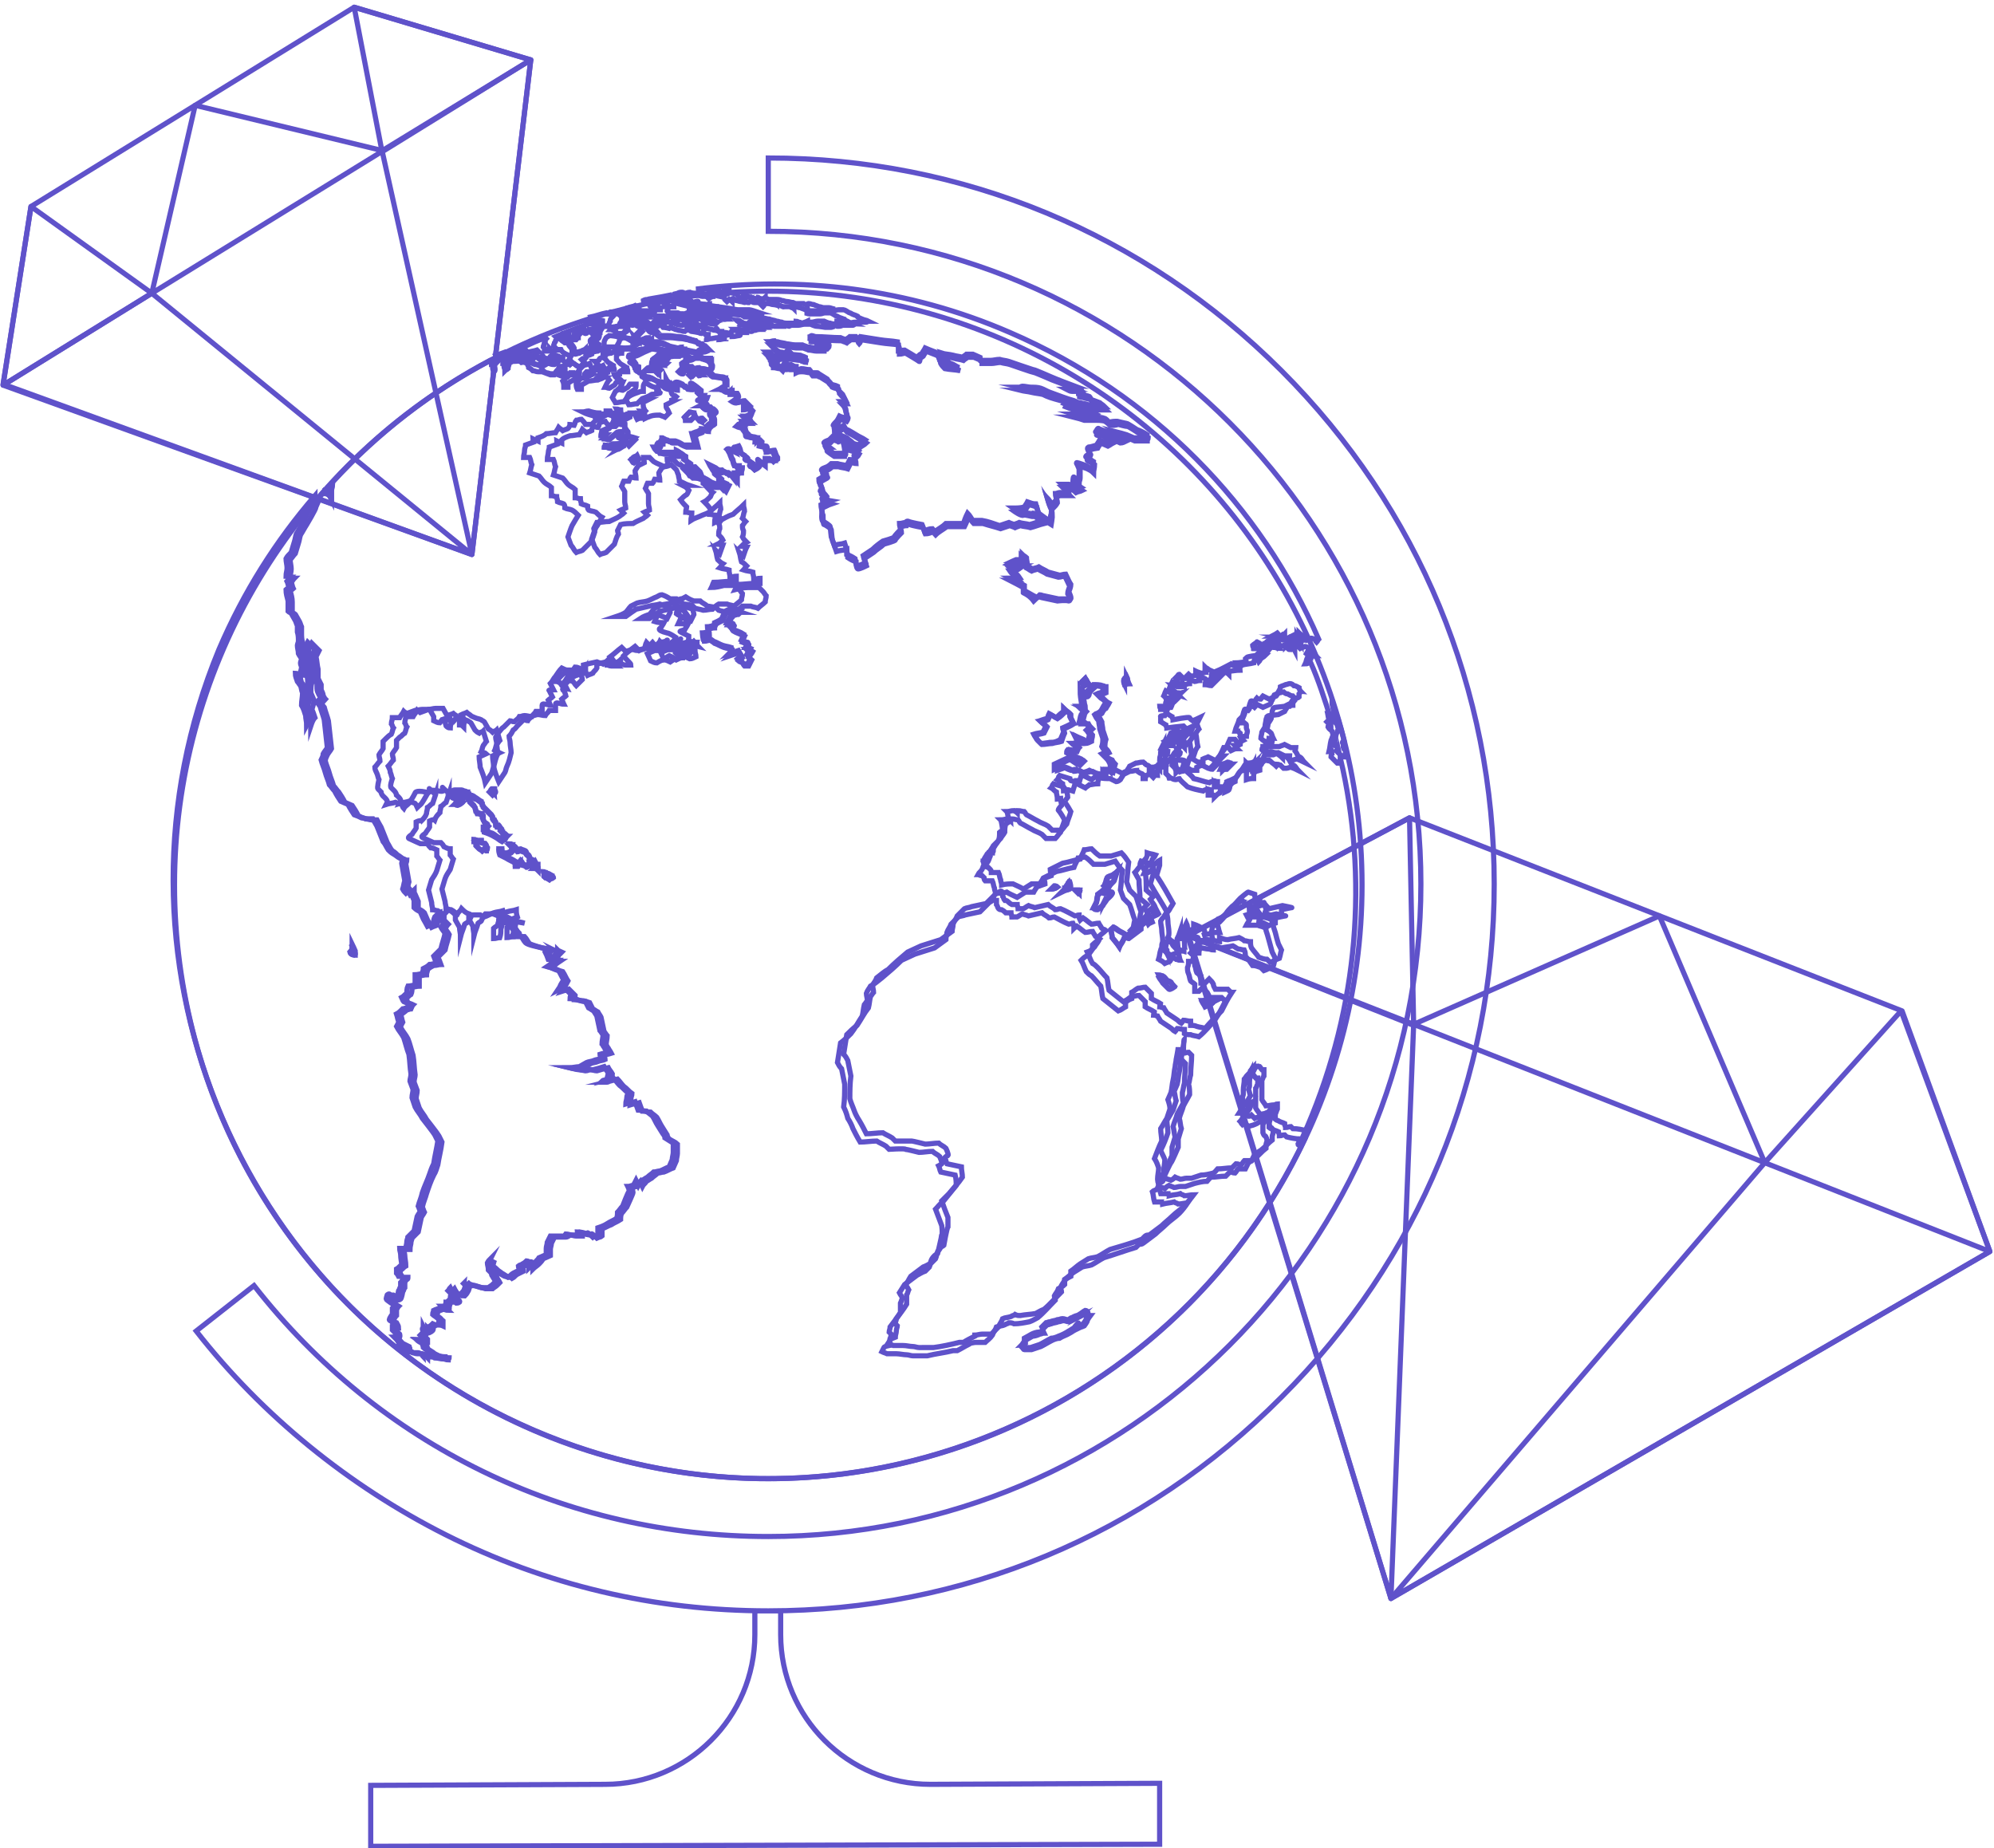 <svg xmlns="http://www.w3.org/2000/svg" viewBox="0 0 193.1 179"><g clip-rule="evenodd" fill="none" stroke="#5F52CA" stroke-width=".5" stroke-linejoin="round" stroke-miterlimit="10"><path d="M115.1 90.6l19.6 64.2 58-33.6-8.5-23.3-47.7-18.7z"/><path d="M115 90.6l21.9 8.6-2.2 55.6z"/><path d="M192.7 121.2l-21.8-8.6-36.2 42.2zM160.7 88.7l-23.8 10.5 34 13.4zM136.5 79.2l.4 20.1-21.9-8.7zM184.1 97.9l-13.2 14.7 21.8 8.6z"/></g><path fill="none" stroke="#5F52CA" stroke-width=".5" stroke-miterlimit="10" d="M75.6 158.3V156h-2.5v2.3c0 8-6.5 14.5-14.5 14.5l-22.7.1v5.9l76.4-.2v-5.9l-22.2.1c-8 0-14.5-6.5-14.5-14.5zM74.4 156c-11 0-21.6-2.5-31.3-7.4-9.3-4.7-17.7-11.5-24.1-19.7l5.6-4.4c12.1 15.5 30.2 24.3 49.8 24.3 34.8 0 63.2-28.3 63.2-63.2 0-34.8-28.3-63.2-63.2-63.2v-7.1c18.8 0 36.4 7.3 49.7 20.6 13.3 13.3 20.6 30.9 20.6 49.7 0 18.8-7.3 36.4-20.6 49.7-13.3 13.4-30.9 20.7-49.7 20.7z"/><g><g fill="none" stroke="#5F52CA" stroke-width=".5" stroke-miterlimit="10"><circle cx="74.4" cy="85.7" r="57.5"/><path d="M31.9 48c.1.1.1.2.2.4v-.8c0-.2.1-.5.1-.7v-.1l-.3.3v.1c0 .2-.1.3-.1.5-.1-.1-.2-.1-.3-.2l-.2.2.1.1c.3 0 .4.1.5.2zM60.8 29.9c-.1 0-.1 0-.2.1h.1s.1 0 .1-.1zM65.3 29.2c.1.1.2.1.3.2l1.2.3c.2 0 .4.1.6.1 0 .1.1.1.1.2 0 0-.2.2-.3.2h.4c.1-.1.2-.1.3-.2.4 0 .8.1 1.2.1.2.1.5.1.7.2 0 .1 0 .2-.1.3.1.1.3.2.4.3h.4c-.1-.1-.3-.1-.4-.2.1-.1.1-.2.2-.3.5 0 1 .1 1.5.1.1.1.2.1.3.2h.6c-.1-.1-.2-.1-.3-.2.4 0 .8.1 1.2.1-.1 0-.1-.1-.2-.1h.6s-.6-.1-.7-.2h-1.1c-.2 0-.6-.1-.6-.1l-2.1-.3c0-.1-.1-.1-.1-.2-.1 0-.1.1-.2.1-.3 0-.6-.1-.9-.1v-.2c0-.1-.5.1-.5.1l-.2-.2c-.3-.1-.6-.1-.9-.2-.2 0-.3-.1-.5-.1.1 0 .2-.1.4-.1h-.5v-.1s.6-.1.7-.1H66c-.2 0 .4-.1.4-.1h-.1c-.3 0-.5.1-.8.1 0 .1.1.1.1.2-.2.2-.3.2-.3.2zM65.8 30.5h.3c-.1.1-.2.1-.3 0zM63.7 29.4c.1 0 .1-.1.2-.1 0 0-.1 0-.1-.1-.2 0-.4.1-.5.1.2.1.3.1.4.1z"/><path d="M126.3 110c.1-.2.1-.3.2-.5-.4-.1-.8-.2-1.3-.2l-.2-.2c-.2 0-.3.1-.5.1 0-.1-.1-.2-.1-.4-.2-.1-.3-.1-.5-.2-.1-.1-.3-.1-.4-.2v-.5c.1-.2.1-.3.2-.5v-.5c-.1 0-.2.1-.3.1-.3 0-.6.1-.8.1-.1-.2-.3-.4-.4-.6v-1.9c.1-.1.1-.3.2-.4v-.6h-.2c-.1-.1-.1-.2-.2-.3h-.2c0-.1-.1-.2-.1-.3 0 .2-.1.3-.2.5 0-.1-.1-.1-.1-.2-.1.1-.2.3-.3.4 0 .4-.1.7-.1 1.1v.4c0 .1-.1.2-.1.3.1.2.1.4.2.6-.2.3-.3.6-.5.9h.3c.1-.1.2-.2.4-.3-.1.2-.2.5-.3.7-.1.1-.2.3-.3.4.1.1.1.2.2.3.1 0 .2 0 .3-.1l.3.3c.2-.1.4-.1.6-.2.2-.1.4-.3.7-.4l.3-.3h.2c-.1.2-.3.5-.4.7v.8s.1.3.2.3.2.4.2.4c0 .2-.1.3-.1.5v.3c-.4.3-.7.7-1.1 1-.2.1-.4.3-.6.4l-.3.6h-.7c-.1.1-.2.3-.3.4-.2 0-.3-.1-.5-.1l-.4.4c-.5 0-.9.1-1.4.1-.1.1-.2.3-.4.4-.4.1-.8.2-1.2.2l-.9.3h-.5c-.2 0-.4.1-.6.1-.2-.1-.3-.1-.5-.2-.1.1-.2.2-.4.3-.2-.1-.4-.1-.6-.2v-.3s.5-1.1.6-1.2c.1-.1.7-1.5.7-1.5v-.8c.1-.3.2-.7.3-1-.1-.3-.1-.7-.2-1 .1-.4.3-.8.4-1.2.2-.4.4-.7.6-1.1 0-.3 0-.7-.1-1 .1-.3.1-.6.2-.9 0-.6.1-1.3.1-1.9l-.3-.3c-.2 0-.3.1-.5.1 0 0 0-1.3.1-1.4 0 .1-.2 1.2-.2 1.2 0 .2-.1.5-.1.7-.1.4-.1.9-.2 1.3s-.1.8-.2 1.2c-.1.2-.2.5-.3.7.1.3.1.6.2.9l-.3.9c-.2.3-.4.7-.6 1 0 .4.1.8.1 1.2-.2.6-.4 1.1-.7 1.7.1.3.3.6.4.9 0 .4-.1.7-.1 1.1 0 .2.1.4.1.6-.1.1-.1.2-.2.4-.1.1-.2.1-.4.2.1.3.1.7.2 1h.7c0 .1.1.1.1.2.4-.1.8-.1 1.1-.2.1.1.3.1.4.2.3 0 .6-.1.9-.1-.3.4-.6.7-.8 1-.4.4-.9.7-1.3 1.1-.3.3-.7.6-1 .9l-1.2.9c-.1 0-.3 0-.4.1l-.3.3c-1 .4-2.1.7-3.1 1-.4.2-.8.5-1.2.7-.3.1-.6.1-.9.2-.3.2-.5.3-.8.5-.3.2-.6.5-.9.7v.5c-.2.1-.4.2-.6.4-.1.2-.3.4-.4.7 0 .1.1.3.1.4-.6.6-1.1 1.2-1.7 1.7-.3.1-.6.3-.8.4-.5.1-1 .1-1.5.2-.2 0-.3 0-.5-.1-.1.1-.3.1-.4.2-.3.1-.6.1-.8.2-.1.3-.3.5-.4.8l-.7.7h-.9c-.2 0-.5.1-.7.1v.1c-.4.2-.8.4-1.1.6h-.4c-.8.2-1.7.4-2.5.5H89c-.2 0-.4-.1-.6-.1-.3 0-.6-.1-1-.1h-.9c-.2-.1-.3-.1-.5-.2 0 0 .2-.3.2-.4l.5-.2c0-.2.1-.4.1-.6 0-.2.1-.4.1-.5l-.2-.2c0-.2.1-.3.1-.5.3-.4.7-.9 1-1.4v-.9c.1-.1.1-.3.2-.5-.1-.2-.2-.3-.3-.5.2-.2.3-.5.5-.8l1.2-.9c.3-.1.6-.3.8-.4l.4-.4c.1-.2.1-.5.2-.7.1-.1.2-.2.3-.4.1-.1.2-.1.3-.2 0 0 .3-1.7.4-1.8v-.9c-.2-.5-.4-1-.6-1.6l.7-.7c.4-.5.9-1 1.3-1.6 0-.3-.1-.7-.1-1-.5-.1-.9-.2-1.4-.3-.1-.2-.1-.4-.2-.6 0 0 .2-.2.3-.2.1-.1-.2-.7-.2-.7-.2-.2-.5-.3-.7-.5-.4 0-.9.1-1.3.1 0 0-1.2-.3-1.3-.3h-1.6l-.3-.3c-.3-.2-.6-.3-.9-.5-.5 0-1.1.1-1.6.1-.2-.4-.4-.8-.7-1.3-.2-.3-.4-.7-.5-1-.1-.3-.3-.7-.4-1.1 0-.7 0-1.4.1-2.2l-.3-1.5c-.1-.2-.2-.4-.4-.6.1-.6.2-1.3.3-1.9.3-.3.6-.6 1-.9.4-.6.7-1.2 1.1-1.7.1-.4.1-.7.2-1.1.1-.1.2-.3.3-.4 0-.2-.1-.5-.1-.7.1-.2.3-.4.4-.7.4-.3.7-.6 1.1-.8.6-.6 1.3-1.2 1.9-1.7.4-.2.9-.4 1.3-.6.6-.2 1.3-.4 1.9-.6.4-.3.7-.5 1.1-.8 0-.2.1-.4.1-.7.1-.3.3-.5.4-.8l.7-.7c.2-.1.5-.1.7-.2.5-.1.9-.2 1.4-.3l.9-.9c.2-.1.3-.2.5-.3.1 0 .1 0 .2.1v.4c.1.1.1.3.2.4.1 0 .2 0 .3.1.1.1.2.2.4.3h.5c0 .1.1.3.1.4h.5c.2-.1.3-.2.5-.3.2.1.4.1.6.2.4-.1.9-.2 1.3-.3.2.2.5.3.7.5.2 0 .3-.1.5-.1.5.2 1 .5 1.4.7.1 0 .3-.1.4-.1 0 .2 0 .3.1.5.1-.1.2-.1.3-.2.3.2.5.4.8.6.2 0 .5-.1.7-.1.1.2.2.3.3.5.1.1.3.1.4.2-.2.2-.5.4-.7.6v.4c-.1.2-.3.4-.4.6-.2.2-.4.4-.7.5.2.4.3.8.5 1.1.2.1.3.2.5.4.3.3.6.7.9 1 .1.4.1.8.2 1.2l1.5 1.2c.2-.1.4-.3.7-.4v-.6c.2-.1.4-.3.6-.4.3 0 .5-.1.7-.1l.6.6v.5c.3.2.6.3.9.5 0 .1-.1.2-.1.3.1 0 .2.1.4.1.1.2.2.3.3.5l.9.6c.2.1.3.3.5.4.1-.1.1-.2.2-.3.2 0 .5.1.7.1v.4c.2 0 .4 0 .6.1.3.1.6.1.8.2.5-.6 1.1-1.2 1.6-1.7.3-.6.6-1.2 1-1.8-.1 0-.2-.1-.2-.1l-.2-.2h-1.2c-.1-.2-.2-.3-.2-.5-.1-.2-.2-.3-.4-.5l-.4.4h-.4v-.7c-.1-.1-.3-.2-.4-.3-.1-.2-.1-.5-.2-.7 0-.2 0-.4-.1-.6 0-.2 0-.4.1-.6h.4c0-.2.1-.4.1-.6-.1-.1-.2-.2-.3-.2l.4-.4c.2 0 .4-.1.6-.1.2 0 .5.1.7.1.2 0 .3.1.5.1v-.4c.3.1.5.2.8.2.4-.1.7-.1 1.1-.2.2.1.4.2.5.3.2 0 .4.1.6.1 0 .2 0 .4.1.6.2.3.5.6.7.9.3.1.5.2.8.2l.3.3c.3-.1.6-.3.9-.4.1-.3.1-.5.2-.8l-.3-.6c-.1-.3-.2-.7-.3-1.1-.1-.3-.2-.6-.3-1V89c.3-.1.6-.2.9-.4v-.5s.9-.2 1-.2c.1 0-.9-.2-.9-.2-.4.1-.9.2-1.3.3 0 0-.5-.5-.5-.6 0-.1.2.7.2.7 0 .1-.1.2-.1.3.2.1.4.2.7.3-.1.1-.1.2-.2.3-.2-.1-.4-.1-.6-.2h-1.1c.1-.2.2-.3.3-.5-.1-.2-.2-.4-.3-.5.3 0 .5 0 .8-.1 0-.1-.1-.2-.1-.4h-.4c0-.2-.1-.5-.1-.7l-.6-.2c0-.1-.8.6-.8.6-.3.3-.5.6-.8.8-.2.2-.4.4-.6.7-.2.2-.4.4-.7.5 0 .2-.1.4-.1.6.1.2.1.4.2.7-.3 0-.6 0-.9.1-.3.1-.5.1-.8.2 0 0 .3-.1.3-.2s-.1-.4-.1-.4c-.3-.2-.7-.4-1-.5v.5c-.2 0-.4.1-.6.1 0-.2 0-.5-.1-.7-.1.2-.2.4-.3.7l.1 1.1c0 .8.1 1 .2 1-.1 0-.2-.1-.4-.1-.1-.1-.3-.1-.4-.2-.1.1-.1.3-.2.4-.2.1-.3.1-.5.2-.2-.1-.4-.2-.6-.4.1-.3.1-.6.2-.9h.4c.1.2.2.4.3.5 0-.2-.1-.3-.1-.5-.2-.1-.3-.2-.5-.4.1-.2.1-.3.1-.5 0-.4-.1-.7-.1-1.1 0-.3-.1-.6-.1-.8.1-.1.2-.2.3-.4.1-.2.2-.3.3-.5-.5-.9-1-1.8-1.6-2.7.1-.3.2-.7.3-1v-.5c-.2.1-.3.3-.5.4-.1 0-.3.1-.4.1.1-.2.1-.4.2-.6.1-.1.2-.2.3-.4-.3-.1-.5-.1-.8-.2 0 .2 0 .3-.1.5-.2.2-.3.4-.5.6.1.2.3.5.4.7.1.6.1 1.2.1 1.8.2.2.5.4.7.6l-.3.3c.1.2.3.4.4.6.1.3.3.6.4.8-.1.1-.2.1-.4.2-.1-.2-.2-.5-.3-.7-.1.1-.3.2-.4.3v.9l-1.2.9c-.1-.1-.1-.2-.2-.2.2-.2.4-.5.6-.7.1-.3.1-.6.2-.9-.2-.5-.3-1-.5-1.5l-.6-.6c-.1-.3-.2-.5-.3-.8.1-.6.1-1.2.2-1.9-.2-.3-.4-.6-.7-.9-.3.1-.7.2-1 .3h-1.1c-.3-.2-.5-.4-.8-.7-.2 0-.5.1-.7.1-.1.3-.3.6-.4.9-.6.1-1.1.3-1.7.4l-1.2.6c0 .2.1.4.1.6-.3.1-.5.2-.8.3-.1.2-.2.3-.3.5h-.8c-.3.2-.5.3-.8.5-.3-.2-.6-.3-1-.5-.4 0-.7 0-1.1.1 0-.2-.1-.3-.1-.5-.1-.2-.1-.5-.2-.7H96c0-.1 0-.2-.1-.3l-.2-.2c-.1 0-.2-.1-.4-.1.1-.2.3-.3.4-.5.1-.2.1-.3.2-.5 0-.1-.1-.2-.1-.3h.3c0-.1.1-.1.1-.2h-.3c.1-.2.2-.3.3-.5l.7-.7c.1-.2.3-.4.4-.6 0-.3 0-.5.1-.8.1-.1.2-.1.3-.2 0 0-.1-.9-.2-1 .2 0 .4-.1.7-.1.1.1.2.1.3.2 0-.1.1-.1.1-.2.2 0 .4.1.6.1.1.1.1.2.2.3.4.2.7.4 1.1.6.3.2.7.3 1 .5l.4.4h.9c.2-.2.3-.4.5-.6.1-.4.3-.8.4-1.2 0 0-.5-.9-.6-.9-.1 0 .3-.5.3-.5 0-.2-.1-.5-.1-.7-.1 0-.2.1-.3.1 0-.2-.1-.4-.1-.7-.2-.1-.3-.3-.5-.4.1-.1.1-.3.2-.4.3.1.7.2 1 .3 0 .1.1.2.1.2.3.1.6.1.8.2.1-.3.2-.7.3-1h.3v.4l.6.3c.1-.1.3-.2.4-.3.3 0 .6-.1.8-.1 0-.2.1-.4.1-.6.4 0 .7 0 1.1.1l.6.3c.1-.1.3-.2.4-.2.1-.2.2-.3.3-.5l.6-.3c.2 0 .4-.1.7-.1.1.1.2.1.2.2.1.1.3.1.4.2v.4h.2c0-.1.1-.2.1-.3.1 0 .2 0 .4-.1l.3.3c0-.1 0-.3.1-.4 0 0 .2.2.3.2 0-.1-.1-.2-.1-.4.1-.1.2-.1.3-.2v-.2c0-.1-.1-.2-.1-.3.1 0 .1 0 .2-.1 0-.1.1-.2.1-.3-.1 0-.1-.1-.2-.1 0-.2.1-.3.1-.5.1-.1.2-.2.3-.2-.1-.1-.2-.2-.3-.2l.3-.6c.1.1.2.2.2.3.1 0 .2-.1.3-.1h.4v-.3c-.1-.1-.2-.1-.3-.2 0 0-.5.2-.5.1.2-.1.3-.2.5-.3.2.1.4.2.5.3.1-.1.2-.2.2-.3h.5c0 .1-.1.2-.1.3l-.1.1h-.3c.1.1.1.2.2.2-.1.1-.2.3-.2.4.1.1.2.3.3.4-.1.1-.2.2-.2.3-.1-.1-.1-.2-.2-.3l-.5.5c-.1.2-.3.3-.4.5.1 0 .1.1.2.1-.1 0-.2.1-.3.1v.8l.3.3c0 .1.1.2.1.4.1-.1.2-.1.2-.2.1 0 .2 0 .4.1.1 0 .2-.1.3-.1.3.3.6.5.8.8.5.1 1 .3 1.5.4.1-.1.3-.1.4-.2.1 0 .3.1.4.1v.3c-.1-.1-.2-.1-.3-.2v.4h.5c0 .1 0 .1.1.2.2-.1.3-.2.5-.4 0-.1.1-.2.1-.3.2-.1.3-.1.5-.2 0 .1-.1.3-.1.4.1-.1.2-.1.4-.2 0-.1 0-.2.1-.4.2-.2.3-.5.5-.7.2-.2.3-.5.5-.7.2 0 .5 0 .7-.1 0 .1 0 .2-.1.4v.5c.2 0 .4 0 .7-.1v-.4c.1-.1.2-.2.2-.3l.3-.3c-.1 0-.2 0-.2-.1.1-.2.2-.5.3-.7h.4c.2 0 .4.1.6.1.2.2.4.3.6.5 0-.1 0-.1.1-.2.1 0 .2.1.3.1l.3.3h.3c.1 0 .3-.1.4-.1.2.1.5.2.7.3-.1-.1-.2-.3-.3-.4-.1-.1-.2-.1-.3-.2-.1-.2-.2-.4-.3-.5 0-.1.1-.2.1-.3h-.5l-.6-.3c-.2.1-.3.1-.5.2h-.7s-.1-.4 0-.5c0-.1-.2.2-.2.2l-.2-.2c0-.1.1-.2.1-.3h.4c-.1-.2-.1-.3-.2-.5-.1-.1-.2-.2-.4-.3 0-.2.1-.4.1-.6.1-.2.2-.3.3-.5 0-.2.1-.4.1-.7 0-.1.1-.2.1-.3 0 0 .1-.1.2-.1s.9-.1.9-.1l.6-.3c.1-.2.2-.3.3-.5h.2c.1 0 .2 0 .3-.1v-.3c.1-.1.1-.2.2-.2-.1-.1-.2-.3-.2-.4-.2-.1-.3-.2-.5-.2-.1-.1-.2-.2-.4-.2-.1 0-.3.1-.4.1-.2.1-.3.1-.5.2 0 .2-.1.3-.2.5-.1.1-.1.3-.2.4-.2.1-.5.2-.7.3l-.6-.3c-.1.1-.1.2-.2.3-.1 0-.3 0-.4-.1-.1.1-.1.3-.2.4l-.2-.1c-.2-.1-.2.1-.2.1-.1.2-.1.4-.2.6l-.3.3c-.1.4-.3.7-.4 1.1h.3c.1.1.2.1.2.2v.3c0 .1.1.2.1.3 0 .2-.1.3-.1.5-.2 0-.3 0-.5.1.1.1.1.2.2.3-.2.1-.4.2-.6.2-.1-.1-.1-.2-.2-.3h-.5c-.1.2-.2.5-.3.7-.2.2-.3.4-.5.6-.1.1-.1.2-.2.4.1 0 .3-.1.4-.1l-.5.5c-.1 0-.2-.1-.4-.1l-.6-.3c-.2.1-.3.1-.5.2v.3h-.5c-.2-.1-.3-.2-.5-.3l.3-.9c.1-.1.1-.2.2-.3-.1-.4-.1-.9-.2-1.3.1-.1.2-.3.3-.4-.1-.2-.1-.3-.2-.5l.3-.6c-.2.1-.5.2-.7.3 0 0-.3-.2-.3-.3-.1-.1-1.6.2-1.6.2 0-.1-.1-.2-.1-.3-.2-.1-.3-.2-.5-.3v-.5c0-.1.4-.1.4-.1.1-.2.1-.3.2-.5-.2 0-.4 0-.6-.1 0-.1-.1-.2-.1-.3h.3c.2 0 .3.1.5.1l.3-.3c.1-.1.3-.2.4-.3 0 0-.8.2-.9.2-.1 0 .2-.4.2-.4-.1-.1-.3-.2-.4-.3.1-.2.1-.3.2-.5.1.1.2.1.4.2.3.1.5.1.8.2 0-.1-.1-.2-.1-.2h-.3l-.4-.3c-.1 0 0-.3 0-.3h.5c-.1-.1-.3-.2-.4-.2.1-.1.1-.2.2-.2l.4.4h.6c-.1-.1-.2-.2-.3-.2l.2-.2c.1.1.2.1.2.2.2 0 .3-.1.5-.1V65c.2.1.3.1.5.2.2 0 .4-.1.5-.1 0-.1-.1-.1-.1-.2v-.3c.1.1.2.1.3.2.1.1.2.1.4.2 0 .2-.1.3-.1.5.2 0 .4.1.6.1l.5-.5c-.2.1-.4.1-.6.2V65c.5-.2 1-.5 1.4-.7.1.1.3.2.4.2v-.3c.4 0 .8-.1 1.1-.1 0-.1-.1-.2-.1-.3.1-.1.2-.2.3-.2.4-.1.8-.1 1.1-.2 0-.1.1-.3.1-.4.1-.1.1-.2.2-.4.1.2.2.4.2.7.1-.1.1-.2.2-.3.1-.1.3-.2.4-.3h-.4c0-.1-.1-.2-.1-.2.2 0 .5-.1.7-.1.1-.2.3-.4.4-.6-.2-.1-.4-.2-.5-.2.2-.1.5-.3.5-.3.1.1.1.2.2.2-.1.1-.1.2-.2.3.1 0 .2 0 .3.1.1 0 .2.1.4.1-.1-.1-.1-.3-.2-.4l.2-.2c0 .2 0 .3.1.5l.6-.3v.2c.1-.1.2-.1.3-.2 0 .1-.1.3-.1.4.1 0 .1 0 .2.1 0-.1.1-.2.1-.4.1.2.3.3.4.5 0-.2-.1-.3-.1-.5 0-.1-.1-.2-.1-.4.1.1.3.2.4.3.1.1.2.3.3.4.2-.1.3-.1.5-.2.1 0 .2.1.3.1.1.1.1.2.2.3.1-.1.1-.2.2-.3-5.6-12.9-16-23.7-29.9-29.7-9.9-4.3-20.4-5.5-30.4-4.2.1 0 .1.1.2.1.2 0 .3-.1.5-.1s.5 0 .7.1c0 .1.1.1.1.2.1 0 .3.1.4.1h.3c.1 0 .2.1.3.1v.1c0 .1.2-.1.2-.1.2 0 .3 0 .5-.1-.2 0-.3-.1-.5-.1h-1l.2-.2c.2.1.4.1.7.2 0-.1.1-.1.1-.2h.5v.2c.3.1.5.1.8.2 0 .1 0 .1.1.2l.2.2.2-.2c.1.1.2.1.3.2 0-.1-.1-.1-.1-.2.1 0 .1-.1.2-.1.1.1.2.1.3.2.1 0 .3.1.4.1.2 0 .3.1.5.1-.1-.1-.2-.2-.3-.2h.2s.1 0 .1.1c.1 0 .2 0 .3.1.1-.1.2-.1.3-.2v.1c.1 0 .2 0 .3.1h.4l.2.2.2.2c0-.1.1-.2.1-.2l-.2-.2c.2 0 .4 0 .6.1.2 0 .3.1.5.1s.4.1.6.1c0 0 .4.2.4.1h.6c.1.1.3.1.4.2 0 0 0-.1-.1-.1s.2-.1.2-.1c.2 0 .3.1.5.1.2.1.3.1.5.2.2 0 .3.1.5.1h.5c.1 0 .3.1.4.1.1 0 .1.1.2.1H79.2c.2 0 .3.1.5.1h1c.2 0 .3-.1.5-.1h.5c.1 0 .4.2.4.2.1.1.3.1.4.2.2.1.3.1.5.2 0 0 0 .1.1.1.1.1.2.1.4.2s.4.1.6.2c-.1 0-.1.1-.2.1h-1c-.2 0-.3 0-.5.1-.2-.1-.4-.1-.5-.2h-1.1c.2 0 .5.1.7.1.2 0 .5.1.7.1-.1 0-.2.1-.4.1h-.6s-.6 0-.8-.1c-.2 0-.6-.2-.6-.2h-.6c-.2 0-.4.1-.6.1h-.4v-.1c-.2.1-.3.1-.5.2-.1 0-.2-.1-.3-.1-.1 0-.2-.1-.3-.1 0 .1 0 .1.1.2h-.9c-.2 0-.4 0-.6-.1-.2 0-.3-.1-.5-.1-.2-.1-.5-.1-.7-.2-.2 0-.4-.1-.6-.1.2.1.4.2.7.2-.1 0-.1.1-.2.1 0 0-.3-.2-.5-.2s.1.1.1.1l-.1.1c-.2 0-.4-.1-.6-.1-.1-.1-.2-.1-.3-.2-.1 0-.3 0-.4-.1.1.1.3.2.4.3-.1 0-.2.1-.3.1h.1c.1 0 .7.1.8.1.2 0 .5.1.5.1l.1.1h.4c.2 0 .1.2.1.2-.1 0-.2.1-.3.1 0 0-.3-.1-.4-.1.1 0 .2.1.2.1-.1 0-.2 0-.2.1-.2 0-.4-.1-.5-.1 0 .1 0 .1.1.2H73c-.1-.1-.2-.1-.3-.2h-.5c0 .1 0 .2-.1.3-.2 0-.4-.1-.6-.1h-.4c.1.1.2.1.4.2v.2c.1 0 .1.1.2.1 0 0 0 .1-.1.1-.2 0-.4.1-.7.1 0-.1-.1-.1-.1-.2-.2 0-.5.1-.7.1-.1 0-.3.1-.4.1 0-.1.1-.1.1-.2s.1-.2.1-.3h-.3c-.1-.1-.1-.2-.2-.3-.1.1-.2.1-.2.2-.1 0-.2-.1-.3-.1 0 0-.4-.1-.6-.1-.1 0 0-.1 0-.2s-.2.1-.2.1c-.1 0-.2-.1-.3-.1-.1.1-.2.1-.2.2-.2 0-.3-.1-.5-.1-.1 0-.3-.1-.4-.1-.2-.1-.3-.1-.5-.2l-.1.1s-.4 0-.6-.1c-.2 0 0-.2 0-.2h-.3v-.3H66.1c.1 0 .3.1.4.1.1 0 .2 0 .3-.1l-.2-.2c-.1 0 0-.2 0-.2.1 0 .3.1.4.1.2 0 .4.1.6.1 0 0 0 .1.1.1.1.1.3.1.4.2v.2c.1 0 .2.1.4.1s.5.1.7.1c.1-.1.2-.1.3-.2h-.4c-.1 0-.3-.1-.4-.1 0-.1 0-.1-.1-.2l.3-.3s-.7.1-.8.1c-.1 0-.1-.1-.1-.1h-.5c-.2 0-.3-.1-.5-.1.1-.1.2-.2.4-.2s.3 0 .5.1h.7c.2.1.3.1.5.2.2 0 .4 0 .6.1 0 0 .5.1.4.2 0 .1.5-.1.5-.1-.2-.1-.3-.1-.5-.2 0 0-.3-.2-.4-.2-.1-.1.4 0 .4 0-.1 0-.3 0-.4-.1-.1-.1-.1-.2-.2-.4l-.1.1-.3.3-.5-.1c-.5-.1.5.1-.4 0s.9.1-.4 0c-.3 0-.5-.1-.6-.1 0 .1-.1.1-.1.2-.1 0-.3-.1-.4-.1-.1.1-.2.1-.4.2h-.5c-.1-.1-.1-.1-.2-.1H64.7c0-.1-.1-.2-.1-.2 0-.1.1-.1.1-.2s.1-.1.1-.2h.7c-.1 0-.3-.1-.4-.1-.1 0-.2.1-.3.1-.1 0-.3-.1-.4-.1 0-.1-.1-.1-.1-.2h.6c-.2 0-.4-.1-.6-.1 0 0 0-.1-.1-.1l-1.5.3c.1 0 .2.1.3.1.1 0 .1.2.1.2v.3h-.9c-.1 0-.3 0-.4.1 0 0-.1-.2-.1-.3-.7.2-1.3.3-2 .5.1 0 .2 0 .3.1v-.1c0-.1.2-.1.2-.1s.1 0 .1.1v.1c0 .1.1.1.1.2l-.2.2c0 .1 0 .2-.1.3-.1.1-.1.3-.2.4-.2 0-.3 0-.5.1-.3 0-.6-.1-.8-.1-.2-.1-.4-.1-.6-.2.1-.1.1-.2.2-.2s.3-.1.4-.1c-.2 0-.3-.1-.5-.1-1.5.5-2.9 1-4.3 1.6l.1.1c0 .1 0 .2-.1.3 0 .1 0 .1-.1.2 0 .1-.1.2-.1.3l.2.2c0 .1-.1.1-.1.2h.4c0-.1.1-.2.1-.3 0 .1.1.2.1.2 0 .1.1.2.2.3.1.1.2.1.3.2.1 0 .2.1.3.1.1 0 .1 0 .2.1-.1.2-.2.3-.3.5-.1 0-.1.1-.2.1-.1-.1-.2-.1-.3-.2v-.2h-.3c-.2 0-.3 0-.5-.1 0 0-.1-.3-.2-.2-.1.1-.3.1-.2.2.1.1.1.4.1.4h.3l.3.1c-.1.1-.3.2-.3.2-.2 0-.3 0-.5-.1H53c-.1 0-.2-.1-.3-.1l-.2-.2-.1-.1c-.1 0-.2 0-.3-.1 0-.1 0-.1-.1-.2-.1 0-.2-.1-.2-.1v-.2c.1 0 .3-.1.4-.1l-.2-.2c-.3.1-.5.1-.8.2H50c-.5.2-1 .5-1.4.7 0 0 0 .1.1.1v.3c.1 0 .3-.1.4-.1-.1.1-.2.3-.3.4 0 .1.1.2.1.4.1-.1.2-.1.3-.2 0-.2.1-.3.1-.5.1-.1.2-.1.3-.2.5 0 1.1-.1 1.6-.1-.1 0-.3-.1-.4-.1-.2 0-.3 0-.5.1-.1-.1-.2-.1-.2-.2-.1 0-.2.1-.4.1-.1-.1-.2-.1-.3-.2.3-.1.5-.2.8-.3.2.1.4.1.5.2h.7c.1.1.1.2.2.3-.1.1-.1.2-.2.3.1.1.2.1.4.2.3 0 .6.2.6.2 0 .1.1.2.1.3.1.1.2.2.4.3.2 0 .3.1.5.1h.4c.3.1.5.2.8.3h.4c.1-.1.1-.3.2-.4h.4c.1.1.1.3.2.4.1 0 .2 0 .3-.1v.4l-.3.3c0 .2 0 .4.1.6h.4v-.4c.2-.1.5-.3.7-.4.3 0 .6-.1.9-.1.2-.1.3-.1.5-.2-.2 0-.3-.1-.5-.1.1-.1.2-.2.2-.3h.5c.2-.1.3-.2.5-.2-.2 0-.4-.1-.5-.1-.1-.2-.1-.3-.2-.5-.4.2-.8.2-.8.2l.3-.3-.3-.3c.1 0 .3 0 .4-.1 0-.1.1-.2.1-.2.2-.1.4-.1.5-.2v-.2c.2 0 .4-.1.6-.1.2-.1.4-.3.6-.4v-.4c.1-.2.2-.3.2-.5.1-.1.2-.1.3-.2.3 0 .8.1.8.1.1 0 .2-.1.4-.1.3.2.6.3.9.5.2.1.5.2.7.3-.2.1-.3.2-.5.3-.3 0-.6 0-.9.1-.3 0-.5-.1-.8-.1h-.6c0 .1-.1.2-.1.4-.2 0-.3.1-.5.1v.5c.2.2.3.4.5.5.2.1.3.2.5.3 0 .1.1.2.1.4h-.4c0-.1-.1-.1-.1-.2-.1.1-.2.1-.3.2v.2c-.2 0-.3.1-.5.1 0 0 .1.3.3.3.2 0 .5.4.5.4-.1.2-.2.5-.4.7.1 0 .3.1.4.1.2-.1.3-.2.5-.3.1-.1.1-.2.2-.3h.6c0 .2 0 .3-.1.5-.2.1-.4.3-.6.4l-.3.6c.1.2.2.3.3.5.3 0 .5-.1.8-.1l.5-.5c.3-.1.6-.2.9-.4.2 0 .3 0 .5-.1v-.5c.1-.1.2-.3.2-.4.2.1.4.2.6.4.2.1.4.1.6.2 0 .1 0 .3.1.4.1.1.3.1.4.2l-.3.3c-.1 0-.2.1-.4.1.1 0 .2.1.3.1l-.6.3c0 .1 0 .3.1.4.1.1.1.2.2.4l-.4.4c-.2-.1-.3-.1-.5-.2-.3 0-.6 0-.9.1-.2.1-.3.1-.5.2 0-.2-.1-.4-.1-.6-.1 0-.3-.1-.4-.1.1.2.1.5.2.7-.2 0-.3 0-.5.1l-.3-.6H61v.4l-.6.3c0-.2-.1-.4-.1-.5-.3-.1-.7-.2-1-.2-.2 0-.4.1-.6.1.4.1.8.2 1.2.4 0 .1.1.3.1.4l-.4.4H59c-.1-.2-.3-.3-.4-.5-.2 0-.3.1-.5.1-.1.2-.1.4-.2.5-.1 0-.3-.1-.4-.1-.1.1-.2.2-.2.4-.2.1-.3.1-.5.2-.1-.1-.3-.2-.4-.3-.1.2-.2.3-.3.5-.3 0-.6.1-.9.1-.3.1-.6.2-.8.4v.3c-.2-.1-.3-.1-.5-.2 0 .1.1.2.1.3-.3.1-.5.2-.8.3 0 .2-.1.3-.1.5s-.1.4-.1.7h.6c.1.2.1.5.2.7-.1.3-.1.5-.2.8l.9.3c.2.2.3.4.5.6.2.2.5.3.7.5v.8c.2 0 .3.1.5.1 0 .2.1.4.1.5.2.1.4.1.6.2 0 .1 0 .3.1.4.2.1.5.1.7.2.2.2.4.4.6.5 0 0-.5.9-.6 1-.1.2-.4 1.1-.4 1.1.1.3.2.5.3.8.2.2.3.5.5.7.2-.1.4-.1.6-.2l.8-.8c.1-.3.2-.7.4-1 0-.1-.1-.2-.1-.3l.3-.6c.4-.1.8-.1 1.2-.1.3-.2.6-.3 1-.5.1-.1.3-.2.4-.3l-.3-.3c.2-.1.3-.1.5-.2 0-.2-.1-.4-.1-.6v-1c-.1-.2-.2-.3-.3-.5.1-.2.1-.3.2-.5h.5c.1-.1.1-.2.2-.4.2 0 .3.1.5.1 0-.2-.1-.5-.1-.7.1-.2.2-.3.3-.5l.6-.3c0-.2-.1-.3-.1-.5h.6l.4.4c.3.2.7.3 1 .5.2-.1.5-.2.7-.2l.5.5c.1.2.1.3.2.5 0 .2.1.4.1.6.3.1.6.3.9.4-.1 0-.3.1-.4.1.1.1.2.3.4.4-.1.1-.1.2-.2.4-.2.2-.4.4-.6.5.2.2.4.4.6.7 0 .2-.1.4-.1.5.2 0 .4.1.6.1 0 .2-.1.4-.1.7.4-.2.8-.3 1.1-.5.2-.1.4-.2.7-.3.3-.3.7-.6 1-.9 0 .2.1.4.1.6-.1.2-.1.5-.2.7l.3.3c-.1.1-.2.3-.3.4 0 .2 0 .3.1.5 0 .2 0 .4-.1.6.1.2.2.3.4.5-.2.1-.3.2-.5.4.2 0 .3.1.5.1-.1.2-.2.5-.3.8-.1-.1-.3-.2-.4-.3.1.3.1.6.2.9.2.1.4.3.5.4-.1.1-.2.3-.3.4.3.1.6.1.9.2 0 .2.1.4.1.7.2 0 .4-.1.6-.1v.5h-.5c-.6 0-1.1.1-1.7.1-.1.2-.1.3-.2.5.4-.1.8-.2 1.2-.2h1.1l.4.4c.1.1.2.3.3.4 0 .2-.1.4-.1.6-.2.2-.5.4-.7.6-.2-.1-.5-.1-.7-.2h-.8c-.2.2-.4.3-.6.5-.3 0-.6.1-.9.1-.3-.1-.5-.1-.8-.2l-.3-.3c-.3 0-.6-.1-.8-.1-.2-.2-.5-.3-.7-.5h-.6c-.3-.1-.5-.2-.8-.4-.2.1-.3.2-.5.2-.3.1-.6.3-.9.4-.3.1-.7.1-1 .2l-.6.3c-.2.2-.3.4-.5.6-.3.1-.6.2-.9.4h.9c.3-.2.6-.4 1-.7.4-.1.9-.2 1.3-.3.3-.1.7-.1 1-.2l.9.3c0 .2.1.4.1.5l-.3.6-.2-.1c-.2-.1-.4-.2-.7-.3-.1.2-.2.5-.3.7.3 0 .6 0 .9.1-.1.2-.2.3-.3.5 0 0-.6.1-.4.2l.8.4c0 .2 0 .4-.1.6h.8c-.1.2-.1.3-.2.5l-.3-.3-.3.3c.2.1.5.2.7.3 0 .2.1.4.1.6-.2.1-.4.2-.6.2-.2-.1-.5-.2-.7-.4-.2.1-.4.3-.6.4-.2 0-.6.3-.6.3-.2-.1-.4-.2-.6-.2-.1-.2-.2-.5-.3-.7.2-.1.5-.2.7-.3h.7c.3 0 .5 0 .8-.1-.3-.1-.6-.2-.8-.3H65s1.1-.8.9-.6c-.2.1-.7.2-.7.2-.2.1-.3.3-.5.4-.1-.1-.1-.3-.2-.4-.1.1-.2.3-.3.4-.1-.1-.2-.3-.3-.4-.1.2-.1.4-.2.6-.2.1-.4.1-.7.2-.2 0-.3-.1-.5-.1-.2.1-.4.1-.6.2l-.4-.4c-.4.3-.8.6-1.1.9.1.2.3.4.5.6.1.1.2.2.2.3h-.6c-.1 0-.2-.1-.4-.1v-.4c-.1.1-.3.2-.4.3-.2-.1-.4-.1-.6-.2-.4.1-.8.2-1.3.3v.4c-.1.2-.3.3-.4.5-.2.1-.3.1-.5.2-.1-.2-.2-.3-.2-.5-.1.2-.2.3-.4.5 0 .1.1.3.1.4l-.6.6c-.1-.1-.2-.3-.3-.4-.1 0-.2-.1-.3-.1.2-.2.3-.4.5-.6.2-.2.4-.3.6-.5-.2-.1-.4-.2-.6-.2-.2.3-.4.6-.6.8-.2.2-.3.5-.5.7l.3.6s-.5-.1-.4.1c.2.1.3.6.3.6-.1.1-.3.2-.4.3.1.2.1.3.2.5-.2 0-.4-.1-.5-.1 0 0-.3-.1-.3.1v.6h-.6c-.1.2-.3.3-.4.5-.2 0-.5-.1-.7-.1-.2 0-.3.1-.5.1-.2.2-.4.3-.5.5-.1 0-.2-.1-.4-.1l-.6.6c-.1.1-.2.3-.4.4-.1.2-.2.4-.4.6 0 .2.1.4.1.6 0 .3.1.7.1 1-.1.4-.2.9-.4 1.3-.1.2-.1.4-.2.6l-.6.9c-.2-.5-.4-1-.5-1.5 0-.3-.1-.7-.1-1 .2-.1.5-.2.7-.3-.2-.1-.4-.1-.5-.2.1-.2.1-.4.2-.6.1-.1.2-.3.3-.4-.1-.3-.2-.7-.3-1-.1.1-.3.1-.4.2-.1-.1-.2-.2-.4-.3-.1-.2-.3-.5-.4-.7-.1-.1-.2-.1-.3-.2-.2-.1-.4-.1-.6-.2-.2-.1-.3-.1-.4-.2-.1-.1-.3-.2-.4-.3-.2.1-.3.1-.5.2.1.2.2.4.3.5 0 .2-.1.4-.1.7-.1-.1-.2-.2-.4-.2 0-.2 0-.4-.1-.7-.1 0-.2.1-.3.1-.1.1-.1.2-.2.3-.2-.1-.4-.2-.6-.2v-.4c-.1-.2-.3-.5-.4-.7h-.7c-.2 0-.5.1-.7.1-.3.1-.5.2-.8.3-.1-.1-.2-.1-.3-.2-.1.2-.3.4-.4.6h-.7c0 .2-.1.4-.1.6.1.1.1.3.2.4-.1.2-.1.4-.2.6-.2.1-.3.3-.5.4l-.3.3v.7c-.1.2-.3.4-.4.6 0 .2.1.4.1.6-.2.2-.3.4-.5.6.1.2.2.4.2.6.1.2.1.4.2.6 0 0-.3.8-.1.9l.3.3c.1.1.2.3.2.4 0 0 .5.4.4.6l-.1.2c.3-.1.6-.1.9-.2.2.1.4.1.6.2.1.1.1.2.2.4.2-.2.4-.3.5-.5.2-.3.4-.7.6-1 0 0 0-.3 1-.1 1 .2 0-.7.5-.2.5.5.5.4.5.4l-.3.9c-.2.1-.3.3-.5.4 0 .2-.1.4-.1.6-.2.2-.4.4-.5.7-.1-.1-.5.1-.5.1v.6c-.1.2-.3.4-.4.6 0 0-.5.3-.3.4.2.1 1.1.5 1.1.5h.7c.1.1.2.2.3.4.2.1.4.2.6.2v.6c.1.1.2.3.3.4-.1.3-.2.7-.3 1-.2.3-.4.6-.5.9-.1.3-.2.7-.3 1l.3 1.2c0 .2.1.4.1.7.2 0 .3.1.5.1.2.1.4.3.6.4.1-.2.3-.3.4-.5.2.2.4.4.7.5v.5c.1.2.3.5.4.7 0 .3.1.6.1.9.1-.4.3-.8.4-1.2.1-.1.2-.1.3-.2.1-.2.2-.5.4-.7h.8c.1.1.3.1.4.2.3-.1.6-.3.9-.4.3-.1.6-.1.9-.2 0 .2 0 .4.1.7-.2.1-.3.1-.5.2 0 .2-.1.3-.1.5-.1.1-.3.2-.4.3v1c.2 0 .4-.1.6-.1 0-.3 0-.5.1-.8.1-.2.1-.4.2-.7.3.1.5.1.8.2-1.8-.3-1.8-.4-1.9-.6l.6.3v.7c.1.1.2.3.3.4-.1.1-.1.3-.2.4h.8c.2.2.3.5.5.7.2.2 1.2.4 1.2.4.3.1.7.1 1 .2l-.3.3c.1.2.2.4.3.7.2 0 .5.1.7.1-.3.2-.5.4-.8.6.4.1.7.3 1.1.4.2.3.3.6.5.9 0 0-.3.4-.4.7l-.2.3c.2-.1.4-.1.7-.2l.6.6c0 .1-.1.2-.1.4.2 0 .5.1.7.1.3.1.5.2.8.2l.3.6c.2.1.3.2.5.3.1.2.2.3.3.5.1.5.2.9.3 1.4.1.1.2.3.3.4 0 .3-.1.6-.1.9.1.1.1.2.2.3.1.2.2.3.3.5-.2.1-.4.1-.7.2 0 .1.1.3.1.4-.2.1-.5.1-.7.2-.2.1-.5.1-.7.2-.2.1-.5.3-.7.4-.3 0-.6.1-1 .1.4.1.8.1 1.2.2.2 0 .3-.1.5-.1s.4.1.6.1c.4-.1.8-.2 1.1-.3.1.2.3.4.4.6 0 .2-.1.4-.1.6-.1 0-.1 0-.2.1-.1 0-.2 0-.3.1.4-.1.7-.2 1.1-.3.2.2.4.5.6.7.3.2.5.5.8.7 0 .2-.1.3-.1.5s-.1.4-.1.6c.3-.1.6-.1.9-.2.1.3.2.5.3.8.3 0 .5.1.8.1.2.2.4.3.6.5.2.3.3.6.5.9.2.3.3.5.5.8.1.1.2.3.2.4.3.2.5.3.8.5v.9c0 .2-.1.5-.1.7-.1.2-.2.5-.3.7-.3.1-.6.3-.9.4-.2 0-.4.1-.6.1-.2.2-.4.3-.6.5-.2.1-.3.2-.5.3-.1.2-.3.3-.4.5-.1-.2-.1-.3-.2-.5-.1.2-.2.4-.3.5-.2 0-.3.1-.5.1 0 0 .2.4.1.5-.1.1-.6 1.4-.6 1.4-.2.2-.3.4-.5.6 0 .2 0 .4-.1.6-.3.2-.6.3-.9.5-.3.2-.6.3-.9.4v.7c-.2.1-.4.1-.5.2 0 0-.5-.5-.5-.4v.1c-.3-.1-.6-.2-1-.2 0 .1.1.2.1.3h-.6c-.2 0-.4-.1-.6-.1 0 0-.2.3-.4.2h-1.1l-.3.6c0 .2-.1.4-.1.6v.6c-.2.1-.5.2-.7.3-.1.2-.3.3-.4.5-.2.2-.4.3-.6.5 0-.2.1-.4.1-.6-.1 0-.2-.1-.3-.1-.1.1-.2.2-.4.3-.1.1-.3.1-.4.2 0 .1.1.3.1.4l-.6.3c-.2.1-.3.3-.5.4-.2-.1-.4-.1-.5-.2-.2-.1-.3-.2-.5-.3-.1-.1-.3-.2-.4-.3-.2-.1-.4-.3-.5-.4.1-.2.1-.4.2-.6-.1.1-.2.2-.3.4 0 .2.1.4.1.7l.3.3c0 .1 0 .2.1.3.1.2.2.3.3.5l-.3.3c-.1.1-.3.2-.4.3h-.7c-.3-.1-.7-.2-1-.3h-.4c-.1-.1-.2-.1-.2-.2l-.1.1.2.2c-.1.2-.1.3-.2.5-.1.1-.2.2-.3.4-.2-.1-.4-.2-.7-.2-.1-.2-.2-.3-.3-.5-.1.1-.1.2-.2.3l.3.3c0 .1-.1.2-.1.3.1 0 .2.1.3.1 0 0 .2.2.2.3-.1.1-.3.1-.3.1-.1-.1-.2-.1-.3-.2-.1.1-.2.2-.3.2 0 .1-.1.3-.1.4h-.3c.1.1.2.2.2.3-.2 0-.3-.1-.5-.1-.2.1-.3.1-.5.2 0 .1-.1.2-.1.4.1.1.3.2.4.3.1.1.2.1.2.2v.5c-.2 0-.4 0-.6-.1-.1.1-.2.2-.4.3.1.2-.2.4-.2.4-.1-.1-.2-.2-.3-.4 0 .1-.1.1-.1.2s.1.2.1.3l-.3.3.3.3v.3c-.1 0-.2 0-.3-.1-.1 0-.2-.1-.4-.1.2.2.4.3.6.4 0 .1.1.3.1.4.2.2.5.3.7.5l.6.3c.3 0 .5.1.8.1 0 .1-.1.1-.1.2-.2 0-.3-.1-.5-.1-.3 0-.5-.1-.8-.1-.1-.1-.2-.1-.3-.2h-.3c0 .1-.1.1-.1.2-.1-.1-.1-.2-.2-.3-.1 0-.2-.1-.3-.1H40c-.1 0-.2-.1-.4-.1-.2-.2-.5-.2-.5-.2-.1-.1-.3-.2-.4-.3.2 0 .4.1.6.1 0-.1-.1-.1-.1-.2l-.6-.3c-.1-.2-.3-.4-.4-.5.2 0 .1-.4.1-.4l-.3-.3v-.3h.2c-.1-.2-.2-.3-.2-.5 0 0-.3-.1-.3-.2s.2-.4.2-.4l.1-.1v-.6c.1-.1.1-.2.2-.3 0 0-.8-.5-.8-.6 0-.1.1-.4.1-.4s.2-.2.3 0c.1.2.3.4.3.4s.3 0 .3-.1c.1-.1.2-.7.2-.7.1-.1.1-.3.2-.4v-.4c.1-.1.2-.2.2-.4 0-.1 0-.2.1-.2h-.5s-.1-.2-.2-.3v-.4c.2-.1.3-.3.5-.4 0-.3-.1-.6-.1-1 0-.2-.1-.4-.1-.6h.6c0-.2.1-.4.1-.7 0-.1.1-.3.1-.4l.6-.6c.1-.5.2-.9.3-1.4.1-.2.2-.3.3-.5-.1-.2-.1-.3-.2-.5.1-.4.3-.8.4-1.3.2-.6.5-1.2.7-1.8.1-.3.2-.6.4-1 .1-.7.3-1.5.4-2.2l-.3-.6c-.1-.2-1.2-1.6-1.2-1.6-.2-.4-.5-.7-.7-1.1l-.3-.9c0-.3.1-.5.1-.8-.1-.3-.2-.5-.3-.8 0-.2.1-.4.1-.7-.1-.6-.1-1.2-.2-1.9-.2-.5-.3-1-.5-1.6-.2-.4-.5-.7-.7-1.1.1-.2.2-.3.2-.5-.1-.2-.1-.4-.2-.7.2-.1.4-.3.6-.5.1 0 .3-.1.4-.1.1-.1.1-.2.2-.4-.2-.1-.3-.1-.5-.2-.1-.1-.1-.2-.2-.4.2-.1.3-.3.5-.4 0-.2 0-.5.1-.7.2 0 .5-.1.7-.1v-1c.2 0 .5-.1.7-.1 0-.2.1-.3.1-.5.2-.1.4-.2.6-.4.2 0 .4-.1.7-.1-.1-.2-.2-.4-.3-.7l.7-.7c.1-.5.3-1 .4-1.5-.1-.2-.3-.4-.4-.6.1-.1.2-.3.3-.4l-.4-.4v-.6c-.2.1-.3.2-.5.4-.1.2-.1.5-.2.7-.2.1-.3.1-.5.2-.1-.2-.3-.5-.4-.7-.1-.2-.2-.5-.3-.7-.2-.1-.4-.2-.6-.4v-.7c-.1-.2-.2-.5-.3-.7 0-.1 0-.3-.1-.4l-.4.4c-.1-.1-.2-.2-.3-.4.1-.3.1-.5.2-.8-.1-.6-.2-1.1-.3-1.7 0-.1.1-.3.1-.4-.1 0-.2-.1-.3-.1-.2-.1-.4-.3-.6-.4-.2-.1-.4-.3-.5-.4-.2-.3-.3-.6-.5-.8l-.6-1.5c-.1-.2-.3-.5-.4-.7h-.5c-.2 0-.4-.1-.6-.1-.2-.1-.4-.2-.7-.3-.2-.3-.4-.6-.6-1-.2-.1-.5-.2-.7-.3-.2-.3-.4-.6-.6-1-.2-.2-.3-.4-.5-.6-.1-.4-.3-.8-.4-1.2-.1-.4-.3-.8-.4-1.2.1-.2.2-.4.2-.6.1-.2.3-.4.4-.6l-.3-2.7c-.1-.4-.3-.9-.4-1.3-.1-.1-.2-.3-.3-.4.1-.1.2-.3.4-.4-.1-.1-.1-.2-.2-.3-.1-.2-.2-.4-.2-.6v-.5l-.3-.6v-.9c-.1-.4-.1-.8-.2-1.2l.3-.6-.2-.2-.5-.5c-.1.2-.2.3-.3.5 0 .4.1.7.1 1.1.1.2.2.3.3.5-.1.2-.1.4-.2.7 0 .3.1.7.1 1 0 .3-.1.7-.1 1 .1.2.2.5.3.7-.1.3-.2.6-.2.9.1.3.2.6.3.8-.1.3-.3.6-.4.8 0-.3-.1-.6-.1-.9-.1-.3-.2-.7-.4-1 0-.4.1-.8.1-1.2-.1-.2-.1-.5-.2-.7-.1-.1-.2-.3-.3-.4-.1-.3-.2-.5-.2-.8.1 0 .3.1.4.1.1-.2.2-.5.2-.7 0-.1-.1-.2-.1-.4 0-.1.1-.3.1-.4-.1-.2-.2-.3-.3-.5 0-.3-.1-.5-.1-.8 0-.1.1-.3.1-.4 0-.3 0-.6-.1-.9v-.6c-.1-.2-.1-.3-.2-.5s-.3-.5-.4-.7c-.1-.1-.2-.1-.3-.2v-1c-.1-.4-.2-.7-.2-1.1.1-.1.2-.1.3-.2-.1-.2-.1-.4-.2-.6.1-.1.2-.3.3-.4-.1 0-.3-.1-.4-.1 0-.3.1-.5.1-.8 0-.3-.1-.6-.1-.9.1-.2.3-.4.5-.6.1-.3.2-.7.3-1 .1-.3.1-.5.2-.8.2-.3.4-.7.6-1 0 0 .8-1.6.9-1.7 0-.2.3-.8.3-.8V48c-3.8 4.4-6.9 9.3-9.3 14.9-12.1 29.3 1.4 63.1 30.5 75.6 28.6 12.3 61.5-.4 74.7-28.3 0-.1 0-.1-.1-.2zm-9.2-13.2c.2 0 .4.1.6.1-.2.1-.3.3-.5.4-.2 0-.3.1-.5.1-.1-.2-.2-.3-.3-.5.2 0 .5-.1.7-.1zm-3-3.9zm-1.5 1.7c.1.1.2.3.4.4.1.1.3.1.4.2.1.1.2.2.3.4 0 0-.4.3-.5.2l-.6-.6c-.1-.2-.3-.4-.4-.6.1-.1.3 0 .4 0zm-3.6-4.1c-.1.2-.1.3-.2.5s-.3.4-.4.7c-.2-.3-.4-.6-.7-.9 0-.3-.1-.5-.1-.8l.3-.2c.2.1.4.3.6.4.2.1.4.2.5.3zm-1.9-5c.1-.2.1-.4.2-.6.2-.1.3-.1.5-.2.1-.1.3-.2.4-.3l-.3.9c-.2.2-.4.4-.5.6-.1-.1-.2-.1-.3-.2-.1 0-.1-.1 0-.2zm-.9 1.9c0-.2 0-.5.1-.7l.4-.3c.4-.4-.4.3.6.1 1-.3-.1.6-.1.6-.1.2-.3.4-.4.6-.2.1-.3.3-.5.4-.1 0-.3 0-.4-.1l.3-.6zm-1.6-1.2c0 .1-.1.2-.1.3l-.3-.3h.4zm-1.5-.2c.1-.1.2-.3.3-.4 0-.1.1-.2.1-.2s.2.5 0 .7c-.2.1-.4.1-.6.2.1-.1.2-.2.2-.3zm-1-.2c.1 0 .2 0 .3.1-.2.2-.6.2-.6.2l.3-.3zm18.6-11.9c.1.1.3.1.4.2.1 0 .2 0 .3-.1-.1.2-.2.3-.3.5-.2 0-.3-.1-.5-.1.1-.1.1-.3.1-.5zm-2.3.2c.2-.1.4-.2.6-.2.1 0 .2.1.3.1l-.5.5c-.1 0-.3 0-.4.1v-.5zm-3.9.3l-.3.3c-.1-.1-.2-.3-.4-.4 0 0-.1-.5-.1-.7 0 0 .7 0 .9.1.1.2 0 .4-.1.7zm11.2-12.9c.2 0 .4.1.5.1 0 .1-.1.3-.1.4-.2 0-.3-.1-.5-.1-.1-.1-.2-.2-.2-.3.1 0 .2 0 .3-.1zm-1.5 0l.3.3c-.2 0-.6-.1-.6-.1.1 0 .2-.1.3-.2zm-2.4.7c.2.1.3.2.5.3-.1.1-.2.2-.2.3h-.6c0-.1-.1-.2-.1-.3.1-.1.3-.2.4-.3zm-65.7-26c-.1.1-.2.1-.2.2-.2 0-.4-.1-.5-.1H55c-.1-.1-.2-.2-.3-.2v-.3c-.1 0-.3 0-.4.1-.1-.1-.1-.2-.2-.2 0-.1.1-.2.1-.2h.4c.1-.1.2-.2.2-.3.1 0 .3 0 .4.1l.2-.2c.1.1.2.1.3.2.1.1.2.1.3.2.1.1.1.2.2.2-.1.1-.2.2-.2.4l.1.1zm2-4h-.5c.1.1.3.1.4.2.1.1 0 .3 0 .3-.1 0-.2.1-.3.1 0 0-.2-.2-.3-.1-.1.1 0 .3 0 .3.1 0 .1.1.2.1-.1.1-.1.2-.2.3.1 0 .2-.1.4-.1 0 0 .3 0 .2.1l-.3.3-.3.3h-.5c-.1-.1-.2-.1-.2-.2-.1.1-.3.1-.4.2-.1 0-.3.1-.4.1-.1 0-.2-.1-.3-.1v-.3s-.1-.2-.2-.3c-.1-.1-.2-.4-.2-.4h-.3c-.1-.1-.3-.2-.4-.3 0-.1.1-.3.1-.4.2 0 .3.1.5.1 0 .1.1.2.1.3h.8c0-.1 0-.2.1-.3-.1-.1-.2-.1-.3-.2 0 0 .1-.2.2-.2.2 0 .6-.1.6-.1s.2.2.3.2c.1 0 .2-.1.2-.1v-.1h.5s.3 0 .4-.1h.3c-.2.3-.2.4-.2.4zm1.7 11.3c-.3 0-.5-.1-.8-.1-.2-.1-.3-.1-.5-.1 0-.1.1-.1.1-.2.1 0 .2.1.3.1.1-.1.3-.1.4-.2.3 0 .5 0 .8-.1 0 .1.1.1.1.2 0 .2-.2.3-.4.4zm.9-.8s-.7-.4-.8-.4c-.1 0 .4-.2.4-.2 0-.1 0-.2-.1-.3-.2 0-.4 0-.5.1-.2.2-.5.4-.7.6-.2 0-.3-.1-.5-.1.1-.1.2-.3.2-.4-.2 0-.3.1-.5.1 0-.1.1-.3.1-.4.2-.1.5-.2.7-.3 0 0 .4-.5.4-.6 0-.1.2-.3.3-.3.1-.1.2.1.2.1.1.1.1.2.2.4.1 0 .3.1.4.1v.3c.1.1.2.3.3.4v.4c.2.1.4.1.7.2l-.6.6c-.1 0-.1-.2-.2-.3zm1 1.9c-.1.1-.2.2-.4.2-.1-.1-.1-.2-.2-.3.1-.1.2-.1.2-.2.1-.1.3-.1.4-.2.1.2.1.3 0 .5zm-14 31.8h.2c0 .1.1.2.1.3 0 .1-.1.1-.1.2l-.3-.3s0-.1.1-.2zm-3 1.4c-.1.1-.4.2-.4.2-.1 0-.2-.1-.3-.1.1-.1.3-.2.3-.2v-.2c0-.1.1-.2.1-.2l.3.3c.1-.1.1.1 0 .2zm2.4 4.6c-.1-.1-.1-.2-.2-.2l-.2.2c-.1-.1-.2-.1-.3-.2l-.3-.3v-.3c-.1 0-.1-.1-.2-.1v-.2c.1 0 .3.1.4.1h.3v.2c.1 0 .3.1.4.1.1.1.1.3.2.4 0 .1 0 .2-.1.3zm-.2-1.8v-.3h.3c0-.1 0-.2.1-.3-.1-.1-.2-.1-.3-.2-.1-.1-.1-.3-.2-.4V79c-.2-.1-.4-.2-.6-.2-.1-.2-.2-.4-.2-.6l-.5-.5c0-.1-.1-.2-.1-.3-.2-.1-.4-.2-.5-.3-.2.1-.3.1-.5.2-.1 0-.2.1-.3.1-.1-.1-.3-.1-.4-.2.1 0 .2-.1.2-.1v-.3c.1 0 .2 0 .3-.1h.6c.1 0 .2.1.3.1.1 0 .2.1.3.1v.2c.1 0 .2 0 .3.1.1.1.3.2.4.2.2.1.4.3.6.4 0 .1.1.2.1.4l.9.9c0 .1 0 .3.1.4.1 0 .2.1.2.1 0 .2 0 .3.1.5h.3c.1.1.1.2.2.3l-.1.1c.1.1.2.2.2.3.1.1.3.2.4.2-.1.1-.1.2-.2.3-.1.1-.2.1-.3.2-.2-.1-.4-.3-.6-.4-.5-.3-.8-.4-1.1-.5zm4.8 3.5c-.2-.1-.3-.2-.5-.3-.1.1-.1.2-.2.2-.1-.1-.3-.2-.4-.2-.1-.1-.2-.2-.2-.3-.1.1-.1.3-.2.4h-.3v-.3c-.3-.2-.6-.3-.9-.5l-.6-.3s-.1-.3-.1-.4h.3v.3c.2 0 .3 0 .5.1.1-.1.2-.1.4-.2.1-.1.2-.2.2-.3-.1-.1-.2-.3-.3-.4.1 0 .2.1.3.1.1.1.2.1.2.2.1.1.1.2.2.3.1 0 .2-.1.3-.1.2.1.3.1.5.2 0 .1.1.2.1.2.1.1.2.1.2.2.1.1.1.3.2.4.1.1.3.2.4.2.1.1.2.3.3.4v.3c-.1-.1-.2-.2-.4-.2zm1.4 1s-.3-.1-.4-.2c-.1 0 0-.2 0-.2 0-.1-.1-.2-.1-.3.1 0 .2.1.3.1.1.1.3.1.4.2 0 .1.1.1.1.2s-.1.2-.3.2zm1 7.5h-.3c-.2 0 .1-.3.1-.3 0-.1.1-.2.1-.3.1.1.2.1.4.2-.2.2-.3.3-.3.4zm-19.7-.1s-.4 0-.5-.3c.1-.1.2-.2.2-.3 0-.2 0-.3-.1-.5.1.2.2.5.3.7.1.2.1.3.1.4zm64.7-35.1v-.5c-.4-.2-.9-.5-1.3-.7.3 0 .6-.1.8-.1-.3-.3-.6-.5-.8-.8.2 0 .5-.1.7-.1.2-.1.4-.3.6-.4-.3 0-.5 0-.8.1-.2-.1-.5-.1-.7-.2.2-.1.5-.2.7-.3h.6v-.5c.1.1.3.2.4.3 0 .3.1.6.1.8.2.1.3.2.5.3.2-.1.4-.1.6-.2.3.2.6.3.9.5.4.1.7.2 1.1.3.2 0 .4-.1.6-.1.2.3.3.6.5 1-.1.2-.2.5-.2.7 0 0 .4.7.1.7-.3-.1-1.1 0-1.1 0-.5-.1-.9-.2-1.4-.3-.1 0-.3-.1-.4-.1-.2.1-.3.2-.5.4-.3-.4-.6-.6-1-.8zm2.7 14.5c-.3 0-.7.1-1 .1l-.4-.4c-.1-.2-.2-.3-.3-.5.3-.1.6-.1.9-.2l.3-.6c-.2-.2-.4-.3-.6-.5.3-.1.5-.2.7-.2.1-.2.1-.3.2-.5.2.1.4.3.7.4.2-.2.4-.4.7-.6v-.3c.2.2.4.3.6.5v.3l.3.6c-.3.2-1 .5-1 .5 0 .1.1.2.1.4-.1.2-.2.5-.3.7-.3.2-.6.3-.9.3zm5.7 2.8c-.2 0-.5 0-.7-.1v.4c-.2 0-.4-.1-.7-.1l-.6-.3c-.2.1-.5.2-.7.2l-.6-.3c-.2 0-.4.1-.5.1-.3-.1-.5-.2-.8-.4-.3.1-.6.2-.8.3V74c.4-.2.9-.4 1.3-.6l.9.6.4-.4c-.1-.1-.2-.1-.3-.2-.2-.1-.3-.1-.5-.2l-.6-.3c0-.1 0-.2.1-.3.2 0 .4 0 .6.1.1-.1.1-.2.2-.4-.1-.1-.3-.2-.4-.3.2 0 .4-.1.6-.1l-.3-.6c.2.1.3.1.5.2.1.1.2.3.2.4.2-.1.4-.2.6-.2 0-.2.1-.4.1-.6-.1-.1-.2-.3-.3-.4.1-.1.2-.1.3-.2-.1-.2-.2-.3-.4-.5h-.6c.1-.3.1-.6.2-.8.1-.1.2-.3.2-.4-.2-.1-.3-.2-.5-.4h.4c0-.2-.1-.3-.1-.5-.1-.5-.1-1-.1-1 .1.2.2.3.3.5.3.1.3-.4.3-.4.2-.2.5-.4.7-.7.3 0 .6 0 .9.1v.6c-.2.1-.4.1-.6.2l.4.4c.2.1.4.3.5.4-.1.2-.2.3-.3.5-.1.2-.2.4-.4.5-.1.1-.3.1-.4.2.1.2.2.4.4.6 0 .3.1.5.1.8l.3.9c0 .3 0 .5-.1.8.1.2.2.3.4.5-.1.1-.2.1-.4.2l.4.4c.1.1.2.2.3.4.2.3.1.6.1.9zm-2.8-8.6l.4-.4c.1.2.2.4.3.5-.1.1-.3.2-.4.2l-.3-.3zm4.2.2s-.2-.4 0-.6l.2-.2c.1.2.1.5.2.7-.1 0-.2 0-.4.1zm-40-31.2c0 .1.1.3.1.3 0 .1 0 .3-.1.4h-.3c-.2 0-.3-.1-.5-.1-.1 0-.3 0-.4-.1-.2 0-.4.1-.5.1l-.2-.2c-.2 0-.4 0-.5-.1v-.3l.1-.2c0-.1.3-.1.3-.1.2-.1.3-.2.5-.2h.5c.1 0 .2.1.3.1h.6c0 .1.1.3.1.4zM64 30.8c.1 0 .3.1.3.1v.2c-.1 0-.1.1-.2.1-.1-.1-.2-.1-.3-.2l-.1-.1c-.2 0 .2 0 .3-.1zm-3.1-.4c.1 0 .2 0 .3-.1.1 0 .2.1.3.1.1 0 .2 0 .4-.1h.5c.1 0 .2.1.4.1l.1.1c-.1 0-.3.1-.4.1H62c-.1-.1-.2-.1-.3-.2-.2 0-.6-.1-.6-.1-.1 0-.1 0-.2-.1-.1.2-.1.2 0 .2zm-.6 1.9c-.1 0-.2 0-.2.1l-.1-.1h-.3s0-.1-.1-.1c0 0-.1-.2-.2-.2s-.1-.1-.1-.1h-.2s.1-.2.2-.2c.1-.1.2.1.2.1.1-.1.2-.1.3-.2h.5c.1 0 .2.1.3.1v.3l-.3.3zm1 .6v-.2l.4-.4.4-.4c-.1-.1-.1-.3-.2-.4-.1-.1-.2-.1-.4-.2-.1 0-.1 0-.2-.1-.1 0-.2 0-.2.1-.1 0-.1-.1-.2-.1-.2 0-.3-.1-.5-.1 0-.1-.1-.1-.1-.2v-.3h.4c.2.1.4.2.6.2.2 0 .3.1.5.1 0 .1.1.2.1.2.3 0 .5 0 .8.1.1.1.3.2.4.3 0-.1.1-.1.1-.2l.1-.1h.2c0 .1 0 .2-.1.3H63l.3.3h-.7s.2.2.3.2c.2 0 .5.1.4.1 0 .1.5.4.5.4h.9c.4 0 .7.1 1.1.1.2 0 .4.1.6.1.2.1.4.1.6.2.1 0 .3.1.4.1.1.1.1.2.2.3h.4l.4.4c-.1 0-.1.1-.2.1-.2 0-.3 0-.5.1l-.2.2c-.5-.1-1-.2-1.4-.3 0-.1-.1-.1-.1-.2-.1 0-.2.1-.4.1-.3-.1-.5-.1-.8-.2-.1-.1-.3-.1-.4-.2-.2-.1-.4-.1-.6-.2h-.5c-.2 0-.3 0-.5-.1v-.3c-.1 0-.3 0-.4.1-.1 0-.2.1-.2.1-.2 0-.4-.1-.6-.1l-.1-.1c.1.2 0 .2-.2.2zm4 25.8v-.3c.3.2.6.5.9.7.1.2.3.4.4.6 0 .1-.1.2-.1.3-.2-.1-.3-.2-.5-.3-.2-.1-.3-.2-.5-.3 0-.1.1-.2.1-.3 0-.1-.1-.2-.3-.4zm1.3 4.9h-.5c-.2 0 .2-.4.2-.4.2-.1.3-.1.5-.2l.1.1c-.1.2-.2.3-.3.5zm.2-1.2c-.2.2-.4.3-.6.5-.1.2-.3.4-.4.6-.1-.1-.2-.1-.3-.2 0 0 .1-.6.2-.7.1-.1.2-.2.4-.2.2-.1.5-.2.7-.2.2 0 .4 0 .7.1 0 .1 0 .2.1.3-.4-.1-.6-.1-.8-.2zm5.9 1.3l-.3.6H72c-.1-.1-.1-.2-.2-.3-.1-.1-.3-.1-.4-.2.1-.1.3-.2.4-.3-.1-.2-.2-.3-.3-.5l-.9.3c.1-.1.1-.2.2-.3v-.3c-.3-.1-.5-.1-.8-.2-.3-.1-.6-.3-.9-.4-.1-.1-.3-.2-.4-.3-.2 0-.4.1-.6.1 0 0-.1-.5-.1-.6.2 0 .4-.1.6-.1 0-.2-.1-.3-.1-.5.2 0 .4-.1.6-.1 0-.1.1-.2.1-.3.2-.1.5-.2.7-.4.1-.2.2-.5.3-.7.2-.1.4-.2.7-.3.3.1.5.1.8.2-.1.1-.2.2-.3.2-.2 0-.3.1-.5.1-.1.1-.2.2-.2.3l-.3.6s.5 0 .6.1c.1.1-.3.2-.3.2.1.1.1.2.2.3.4.2.8.3 1.1.5-.1.2-.1.4-.2.6 0 0 .4.2.6.2.1 0-.2.5-.2.5.2 0 .3 0 .5.1-.1.2-.3.4-.4.6.2.2.3.3.4.3zm2.1-19.1c-.1-.1-.2-.1-.3-.2h-.4c0 .2 0 .4-.1.6 0 0-.5-.4-.6-.5-.1-.1.1.5.1.5-.2.1-.4.2-.5.4 0 0-.3-.3-.4-.3-.1 0 .2-.3.2-.3s-.4-.3-.6-.3c-.2 0 .1-.2.1-.2-.1-.1-.2-.1-.2-.2 0 0-.5-.3-.5-.4 0-.1-.1-.5-.1-.5s-.3.1-.4.1c-.1 0 0 .4 0 .4l-.4-.2c-.2-.1-.3 0-.3 0 .1.1.2.2.2.3.1.2.1.3.2.5 0 .1.1.2.1.2.1.2.1.4.2.6h.5c0 .2-.1.3-.1.5-.1.1-.2.2-.4.2v.6s-.4-.5-.5-.6c-.1-.1-.3 0-.3 0-.1-.1-.3-.2-.4-.3-.1 0-.2.1-.3.1l-.3-.3-.6-.3c.1.2.2.3.3.5.1.1.2.3.2.4.1.1.3.2.4.3v.4c.2.1.5.1.7.2l-.3.6c-.1-.1-.2-.3-.3-.4-.3-.1-.5-.2-.8-.3-.2-.1-.4-.3-.7-.4-.2 0-.5-.1-.7-.1-.2 0-.5 0-.7-.1-.1-.2-.3-.4-.4-.5.1 0 .2 0 .3.1h.4c-.2-.1-.4-.3-.6-.4 0-.2.1-.4.1-.6-.1-.1-.3-.1-.4-.2 0-.2 0-.3-.1-.5-.2-.1-.4-.3-.6-.4v.4H65v-.2h-.8c-.2 0-.4-.1-.6-.1-.1-.1-.2-.2-.3-.4.1 0 .2 0 .3-.1 0-.1 0-.2.1-.3.1 0 .2-.1.2-.1.1-.1.2-.3.2-.4.1 0 .1 0 .2.1.1 0 .2.1.3.1.1 0 .1.1.2.1h.6c.3.1.5.2.8.4h1.1c-.1-.4-.2-.7-.3-1.1.1 0 .1-.1.2-.1.2-.1.4-.1.5-.2.1-.1.2-.1.2-.2.1 0 .3.1.4.1 0-.1.1-.2.1-.3l.2-.2c.1-.1.2-.1.3-.2v-.5c-.1-.1-.2-.2-.2-.3l.3-.3c.1-.1-.2-.4-.2-.4-.2 0-.5.1-.7.1-.1-.1-.2-.2-.3-.2 0 0 .4-.2.4-.3.1-.1-.4-.2-.6-.2-.2 0 .2-.2.4-.2.1 0 .2-.3.2-.3h-.4l-.3-.3c0-.1 0-.3.1-.4 0 0-.5-.5-.7-.5-.1 0 0 .3 0 .4 0 .1-.6 0-.6 0-.1-.1-.1-.2-.2-.3-.2-.1-.4-.2-.6-.2-.1 0-.2.1-.2.1v.5c-.1 0-.3-.1-.4-.1v-.3c-.1-.2-.3-.3-.4-.5 0 .2 0 .5.1.7-.2-.1-.4-.3-.5-.4-.2 0-.3-.1-.5-.1-.2-.1-.3-.2-.5-.3-.1 0-.2-.1-.3-.1h-.6c-.1 0 0-.3 0-.3-.1-.1-.2-.1-.3-.2-.1 0-.2 0-.3-.1 0-.1-.1-.2-.1-.2 0-.1-.1-.2-.1-.3h.4c-.1 0-.2-.1-.3-.1 0 0-.4-.1-.5-.2-.1 0 .2-.2.2-.2s-.2-.3-.3-.3c-.1 0 0-.2 0-.2.2-.1.4-.1.6-.2l.6-.3c.2-.1.5-.2.7-.3.3 0 .5.1.8.1.2.1.5.1.7.2.3 0 .6.1.8.1.1.1.2.1.3.2h-1.5l-.3.3c-.1.1-.3.2-.4.3 0 .1-.1.2-.1.4v.3c-.2.1-.4.1-.5.2h.6l.3.3v-.2l.2-.2-.1-.1s-.1-.2-.1-.3c.1-.1.2-.1.2-.1.1 0 .3.1.4.1.1-.1.2-.1.2-.2 0 0-.2-.1-.4-.1-.1 0-.1-.3-.1-.3h.5c.2 0 .1-.2.1-.2s.4-.1.6-.1h.5c.2 0 .4 0 .5-.1.2.1.3.1.5.2 0 0-.1.2-.1.3.2.3-.1.3-.1.3-.1.1-.2.1-.3.2 0 0 0 .2.1.3.1.1-.1.2-.1.2l-.3.3s.2.2.3.2c.1 0 .1-.2.1-.2.1-.1.2-.1.3-.2.1.1.2.1.3.2.1 0 .1.1.2.1l-.2.2.2.2.2-.2c.1-.1.2-.1.3-.2l.3.3c.1 0 .2-.1.3-.1-.1-.1-.2-.2-.3-.2 0-.1 0-.2-.1-.2h.6c.1.1.2.1.3.2.2.1.3.3.5.4.3 0 .6.1.8.1.1 0 .2.1.3.1 0 .1.1.1.1.2v.5c-.1 0-.1.1-.2.1-.1.1-.2.1-.4.2.1 0 .3.1.4.1 0 0 .2.2.4.2.1 0 .2 0 .3-.1v.3h.5s.2.3.1.4c-.1.1-.4.3-.4.3s.3.2.5.1c.2 0 .3-.1.5-.1l.3.3c-.1 0-.1.1-.2.1v.4c.2 0 .3-.1.5-.1.1.1.2.2.2.3-.1.2-.1.3-.2.5-.1 0-.2-.1-.2-.1-.1 0-.2.1-.3.1.1.1.3.2.4.3.1.1.1.2.2.3h-.3c-.2 0-.3-.1-.5-.1 0 .1 0 .1.1.2h-.4l-.2.2c.2.1.4.1.6.2 0 .1.1.2.1.2.1.1.2.3.2.4 0 .1 0 .2.1.2.2 0 .3.1.5.1.1 0 .3.1.4.1 0 .1-.1.2-.1.3.1 0 .2 0 .3-.1l.2.2c0 .1-.1.2-.1.3 0 0 .4.1.5.1.2 0 .1.2.1.2 0 .1.1.2.1.3.2 0 .4-.1.6-.1.1.2.2.4.2.5v.2c.1 0-.1.1-.2.2zm-8.5-4.2l.5-.5c.1 0 .3.1.4.1 0 .1 0 .2.1.3l-.4.4h-.5c0-.1 0-.2-.1-.3zm1.4.2c.1 0 .2-.1.3-.1l.2.2c-.1.1-.2.1-.2.2-.2-.1-.2-.2-.3-.3zm12.9 11.7s-.1-.9-.1-1c0-.1-.6-.5-.7-.5-.1 0-.1-.9-.1-.9-.1-.2-.1-.5-.1-.7.3-.1.6-.3.9-.4 0 0-.7-.2-.8-.2-.2-.1.4-.3.4-.3s-.2-.4-.5-.4c-.2 0 .1-.3.1-.3s-.1-.4-.2-.5c-.1-.1-.1-.4-.1-.4s.5-.3.7-.4c.2-.1-.2-.2-.4-.4s.4-.3.5-.4c.2-.1.4-.3.4-.3h.6c.3.1.6.1.9.2l.3-.6c.2 0 .4.1.5.1 0-.2-.1-.4-.1-.5.1-.1.3-.2.4-.4l-.6-.3c-.1 0-.3-.1-.4-.1 0 0-.4-.6-.5-.7-.1-.1.1.3.1.3 0 .3.1.6.1.8 0 .1-.1.1-.1.2h-1s-.6-.4-.7-.5c-.1-.1.3-.1.3-.1s-.3-.3-.5-.4c-.1-.1.5-.3.5-.3l.3-.3s.4.1.5.2c.1 0-.2-.2-.2-.2 0-.1-.1-.3-.1-.4.2.1.4.1.5.2.2.1.5.2.7.3.2.2.4.3.6.5.2.1.4.1.5.2.2-.2.5-.3.7-.5-.3-.2-.6-.3-.9-.5 0 0-.8-.5-.9-.5-.1 0-.3-.4-.3-.4-.1.1-.3.1-.4.2 0 0-.4-.2-.6-.2-.1 0 .3-.4.3-.4.1-.2.2-.4.3-.5.2.1.4.1.6.2 0 0 .2-.3.1-.4-.1-.1-.2-.8-.2-.8-.1-.1-.2-.3-.3-.4.1 0 .3-.1.4-.1l-.3-.6c-.2-.1-.3-.3-.4-.4 0-.1-.1-.3-.1-.4-.2-.1-.4-.1-.6-.2-.1-.2-.3-.3-.4-.5-.3-.2-.5-.3-.8-.5-.1 0-.1 0-.2-.1h-.5c-.1-.1-.1-.2-.2-.3-.3 0-.5-.1-.8-.1-.2 0-.4 0-.6.1 0-.1 0-.2.1-.3-.2-.1-.3-.2-.5-.2-.1.1-.3.2-.4.2v-.3c-.1 0-.2-.1-.2-.1-.1.2-.2.3-.3.5-.1-.1-.2-.2-.3-.2-.2 0-.4-.1-.6-.1 0-.1-.1-.2-.1-.2.1-.1.2-.1.3-.2-.1 0-.3-.1-.4-.1 0-.1-.1-.1-.1-.2s-.1-.2-.1-.2c-.1-.1-.1-.2-.2-.3h.4c.1.1.1.2.2.3.2 0 .3 0 .5.1-.1 0-.1-.1-.2-.1h.8c.2 0 .4.1.6.1.3 0 .6.1.9.1.1 0 .1.1.2.1s.2.1.3.1c0-.1.1-.1.1-.2-.2-.1-.3-.1-.5-.2 0 0-1-.2-1.1-.1-.1 0 .1-.2.1-.2l-.2-.2-.3.3c-.2 0-.3 0-.5-.1-.1-.1-.2-.1-.3-.2l-.2-.2c-.1-.1-.2-.2-.2-.3l-.3-.3c.2 0 .4-.1.5-.1.1 0 .2 0 .3.1.3.1.6.1.9.2.3 0 .6.1.8.1h.7c.2.1.3.1.5.2.3 0 .5.1.8.1h.7c0-.1.1-.1.1-.2h.2c.1-.1.2-.2.2-.3-.2-.1-.3-.1-.5-.2-.1 0-.2.1-.3.1-.1 0-.2 0-.4-.1 0-.1-.1-.2-.1-.2h-.5c-.1 0-.1-.1-.2-.1.1 0 .1-.1.2-.1s.1-.1.2-.1.3.1.4.1c.8 0 1.6.1 2.4.1.2.1.3.1.5.2.1-.1.3-.2.4-.3h.6c.1.1.1.3.2.4.1-.1.1-.2.2-.4.6.1 1.3.2 1.9.3.6.1 1.1.1 1.7.2 0 .1.1.2.1.4v.5c.2 0 .4-.1.6-.1 0 0 1.2.7 1.3.8.1.1.1-.3.1-.3.1-.1.2-.1.3-.2.1-.2.2-.3.3-.5 0 0 .7.3 1 .4.3.1.4.8.4.8.1.2.3.4.4.5.5.1 1 .1 1.5.2-.3-.1-.5-.3-.8-.4h-.1l-.5-.5c-.1-.2-.2-.3-.3-.5.4.1.8.1 1.1.2.3.1.6.1.9.2.1-.1.3-.2.4-.3h.6c.2.1.5.2.7.3 0 .1.1.2.1.3h.9c.3 0 .6-.1.9-.1.3.1.6.1.9.2 0 0 2.3.8 2.4.8.1 0 1.7.7 1.7.7.8.3 1.6.6 2.3.9h-.9c.2.1.3.2.5.2h.5c.2 0 .4.1.5.1.1.1.1.2.2.4h-.7c.2 0 .4.1.6.1.2.1.5.1.7.2.1.1.1.2.2.3.3.1.5.2.8.3.2.1.4.3.5.4H106c-.2-.1-.3-.2-.5-.2-.3-.1-.6-.1-.8-.2-.2-.1-.4-.2-.6-.2-.8-.3-1.5-.6-2.3-.8-.3-.1-.6-.3-.9-.4-.3 0-.6 0-.9-.1-.3 0-.6-.1-.9-.1-.1 0-.2.1-.3.1.4.1.7.1 1.1.2.4.1.7.1 1.1.2.2.1.4.2.7.3.6.2 1.1.3 1.7.5-.1.1-.1.2-.2.4.5.2.9.3 1.4.5.1-.1.1-.2.2-.2 0 0 .5.1.6.1.1 0 .7.3.7.3-.2.1-.3.2-.5.3H104c.4.1.7.2 1 .3h1.1c.1 0 .7 0 .9.1.2.1.5.4.5.4.3 0 .5 0 .8-.1 0 0 .7.2.9.2.1 0 1 .6 1 .6.3.2.7.4 1 .5 0 .1-.1.2-.1.3h-1.2c-.2-.1-.5-.2-.7-.3-.4-.1-.8-.2-1.1-.3.3.2.7.4 1 .6-.2.1-.4.2-.6.2-.2-.1-.5-.2-.7-.4 0 0-1.2-.6-1.3-.7-.1-.1-.2.2-.3.3-.1.1.6.1.6.1.3.2.7.5 1 .7-.2.1-.3.2-.5.3-.2-.1-.5-.2-.7-.3-.1.2-.2.3-.3.5 0 0-.7.1-.8.2-.2 0 0 .3.1.4.1 0-.1.3-.1.3s-.3.2-.2.3c.2.1.7.4.7.4 0 .3-.1.6-.1.8-.2-.2-.4-.3-.6-.4 0 0-.8-.3-.9-.3-.1 0 .2.4.2.4v.8c0 .2-.1.3-.1.5 0 0-.3-.2-.4-.3-.1-.1-.1.5-.1.5.3.2.5.3.8.5-.2.1-.4.1-.6.2-.2-.2-.4-.3-.6-.5h-.7c.2.2.4.3.6.5 0 .1 0 .2.1.3h-.9c-.1 0-.3.1-.4.1 0 .2.1.4.1.6-.1.2-.3.4-.4.5-.2-.2-.3-.4-.5-.7 0 0 .2.7.3.8.1 0 .1.7.1.8 0 .1-.1.7-.1.7s-1-.6-1.1-.8c-.1-.1-.3-.9-.3-.9-.3-.1-.5-.2-.8-.2-.1.2-.2.3-.3.5-.4 0-.7 0-1.1.1 0 0 .7.5.9.4.2-.1.9.2 1 .1.1-.1 1 .7 1 .7-.4.1-.9.3-1.3.4-.3-.1-.7-.1-1-.2-.2.1-.3.1-.5.2-.2-.1-.3-.1-.5-.2l-.9.3c-.6-.2-1.1-.3-1.7-.5h-.9c-.2-.2-.3-.4-.5-.7-.1.3-.2.6-.4 1h-1.7c-.4.3-.8.5-1.1.8-.1-.1-.1-.2-.2-.3-.3.1-.5.2-.8.2-.1-.2-.1-.4-.2-.6 0 0-1.1-.2-1.3-.3-.2-.1-.3.1-.3.1-.2 0-.4.1-.6.1 0 .2.1.4.1.6 0 0-.6.6-.6.7 0 .1-1.1.4-1.1.4-.3.3-.7.5-1 .8l-.9.6c.1.2.1.4.2.7 0 0-.6.3-.8.3-.2 0-.2-.7-.2-.7-.3-.1-.5-.2-.8-.4 0-.3-.1-.5-.1-.8-.3.1-.7.1-1 .2-.2-.6-.3-.8-.4-1.1zm24.6 75.4c0 .1-.3.5-.3.5-.2.1-.3.1-.5.2 0 0 .1-.3 0-.3-.1.1-.4.5-.4.5-.2.1-.3.2-.5.3-.3.2-.7.4-1 .5-.2.1-.5.2-.7.2-.4.2-.7.4-1.1.6l-.9.3h-.7c-.1-.1-.1-.2-.2-.2.1-.1.2-.3.3-.4v-.3c.2-.1.5-.3.7-.4.2-.1.5-.2.7-.2.1 0 .3-.1.4-.1 0-.1 0-.2-.1-.4l.4-.4c.1 0 .2-.1.4-.1.2-.1.5-.1.7-.2.2 0 .3-.1.5-.1s.3.1.5.1c.1 0 .2-.1.2-.1.1-.1.3-.1.4-.2.2-.1.4-.1.5-.2.2-.1.4-.3.6-.4.1 0 .2.1.2.1.2.2-.1.6-.1.7z"/><path d="M126.9 63.7c.2-.1.3-.2.5-.2-.1-.1-.1-.2-.2-.4h-.2c0 .2-.1.4-.1.6zM129 68.2c.1.3.1.6.2.9l-.2.2.2.2c0 .1-.1.2-.1.3.1.1.3.2.4.4 0 .1.1.3.1.4-.1.2-.1.3-.2.5-.1.4-.1.7-.2 1.1.1 0 .1-.1.2-.1 0 .1.1.2.1.3 0 .1 0 .2-.1.3l.6.6h.2c0-.2.1-.3.1-.5v-.1c-.1-.1-.2-.2-.2-.3V72s.1 0 .1-.1c-.2-.9-.5-1.9-.8-2.8-.1-.1-.4-.9-.4-.9zM114.1 92.9z"/><path d="M126.7 62.7c-.1 0-.2-.1-.3-.1-.2.1-.3.1-.5.2-.1-.1-.2-.3-.3-.4-.1-.1-.3-.2-.4-.3 0 .1.1.2.1.4s.1.3.1.5c-.1-.2-.3-.3-.4-.5 0 .1-.1.2-.1.4-.1 0-.1 0-.2-.1 0-.1.1-.3.1-.4-.1.1-.2.1-.3.2v-.2l-.6.3c0-.2 0-.3-.1-.5l-.2.2c.1.1.1.3.2.4-.1 0-.2-.1-.4-.1-.1 0-.2 0-.3-.1-.1.2-.3.4-.4.6-.2 0-.5.1-.7.1 0 .1.1.2.1.2h.4c-.1.1-.3.2-.4.3-.1.1-.1.2-.2.3-.1-.2-.2-.4-.2-.7-.1.1-.1.2-.2.4 0 .1-.1.3-.1.4-.4.1-.7.1-1.1.2-.1.1-.2.2-.3.2 0 .1.1.2.1.3-.4 0-.8.1-1.1.1v.3c-.1-.1-.3-.2-.4-.2-.5.2-.9.4-1.4.7v.3c.2-.1.4-.1.6-.2l-.5.5c-.2 0-.4-.1-.6-.1 0-.2.1-.3.1-.5-.1-.1-.2-.1-.4-.2-.1-.1-.2-.1-.3-.2v.3c0 .1.1.1.1.2-.2 0-.4.1-.5.1-.2-.1-.3-.1-.5-.2v.4c-.2 0-.3.1-.5.1-.1-.1-.2-.1-.2-.2l-.2.2c.1.1.2.2.3.2h-.6l-.4-.4c-.1.1-.1.2-.2.2.1.1.3.2.4.2h-.5s-.1.3 0 .3.4.3.4.3h.3c0 .1.1.2.1.2-.3-.1-.5-.1-.8-.2-.1-.1-.2-.1-.4-.2-.1.2-.1.3-.2.5.1.1.3.2.4.3 0 0-.3.4-.2.4.1 0 .9-.2.9-.2-.1.1-.3.2-.4.3l-.3.3c-.2 0-.3-.1-.5-.1h-.3c0 .1.1.2.1.3.2 0 .4 0 .6.1-.1.2-.1.3-.2.5 0 0-.5 0-.4.1v.5c.2.1.3.2.5.3 0 .1.1.2.1.3 0 0 1.5-.2 1.6-.2l.3.3c.2-.1.5-.2.7-.3l-.3.6c.1.2.1.3.2.5-.1.1-.2.3-.3.4.1.4.1.9.2 1.3-.1.1-.1.2-.2.3l-.3.9c.2.1.3.2.5.3h.5v-.3c.2-.1.3-.1.5-.2l.6.3c.1 0 .2.1.4.1l.5-.5c-.1 0-.3.1-.4.1.1-.1.1-.2.2-.4.2-.2.3-.4.5-.6.1-.2.2-.5.3-.7h.5c.1.1.1.2.2.3.2-.1.4-.2.6-.2-.1-.1-.1-.2-.2-.3.2 0 .3 0 .5-.1 0-.2.1-.3.1-.5 0-.1-.1-.2-.1-.3V71c-.1-.1-.2-.1-.2-.2h-.3c.1-.4.3-.7.4-1.1l.3-.3c.1-.2.1-.4.2-.6 0 0 0-.2.2-.1l.2.1c.1-.1.1-.3.2-.4.1 0 .3 0 .4.1.1-.1.1-.2.2-.3l.6.3c.2-.1.5-.2.7-.3.1-.1.1-.3.2-.4.1-.2.1-.3.2-.5.2-.1.3-.1.5-.2.1 0 .3-.1.4-.1.1.1.2.2.4.2.2.1.3.2.5.2.1.1.2.3.2.4-.1.1-.1.2-.2.2v.3c-.1 0-.2 0-.3.1h-.2c-.1.2-.2.3-.3.5l-.6.3s-.8.1-.9.1c-.1 0-.2.1-.2.1 0 .1-.1.2-.1.3 0 .2-.1.4-.1.7-.1.2-.2.3-.3.5 0 .2-.1.4-.1.6.1.1.2.2.4.3.1.2.1.4.2.5h-.4c0 .1-.1.2-.1.3l.2.2.2-.2v.5h.7c.2-.1.3-.1.5-.2l.6.3h.5c0 .1-.1.2-.1.3.1.2.2.4.3.5.1.1.2.1.3.2.1.1.2.3.3.4-.2-.1-.4-.2-.7-.3-.1 0-.3.1-.4.1h-.3l-.3-.3c-.1 0-.2-.1-.3-.1 0 .1 0 .1-.1.2-.2-.2-.4-.3-.6-.5-.2 0-.4-.1-.6-.1h-.4c-.1.2-.2.5-.3.7.1 0 .2 0 .2.1l-.3.3c-.1.1-.2.2-.2.3v.4c-.2 0-.4 0-.7.1V75c0-.1 0-.2.1-.4-.2 0-.5 0-.7.1-.2.2-.3.5-.5.7-.2.2-.3.5-.5.7 0 .1 0 .2-.1.4-.1.1-.2.1-.4.2 0-.1.1-.3.1-.4-.2.1-.3.1-.5.2 0 .1-.1.2-.1.3-.2.1-.3.2-.5.4 0-.1 0-.1-.1-.2h-.5v-.4c.1.1.2.1.3.2v-.3c-.1 0-.3-.1-.4-.1-.1.1-.3.1-.4.2-.5-.1-1-.2-1.5-.4-.3-.3-.6-.5-.8-.8-.1 0-.2.1-.3.1-.1 0-.2 0-.4-.1-.1.1-.2.1-.2.2 0-.1-.1-.2-.1-.4l-.3-.3v-.8c.1 0 .2-.1.3-.1-.1 0-.1-.1-.2-.1.1-.2.3-.3.4-.5l.5-.5c.1.1.1.2.2.3.1-.1.2-.2.2-.3-.1-.1-.2-.3-.3-.4.1-.1.2-.3.2-.4-.1-.1-.1-.2-.2-.2h.3l.1-.1c0-.1.1-.2.1-.3h-.5c-.1.1-.2.2-.2.3-.2-.1-.4-.2-.5-.3-.2.1-.3.2-.5.3.1.1.5-.1.5-.1.1.1.2.1.3.2v.3h-.4c-.1 0-.2.1-.3.1-.1-.1-.2-.2-.2-.3l-.3.6c.1.1.2.2.3.2-.1.1-.2.2-.3.2 0 .2-.1.3-.1.5.1 0 .1.1.2.1 0 .1-.1.2-.1.3-.1 0-.1 0-.2.1 0 .1.1.2.1.3v.2c-.1.1-.2.1-.3.2 0 .1.1.2.1.4-.1 0-.3-.2-.3-.2 0 .1 0 .3-.1.4l-.3-.3c-.1 0-.2 0-.4.1 0 .1-.1.2-.1.3h-.2V75c-.1-.1-.3-.1-.4-.2-.1-.1-.2-.1-.2-.2-.2 0-.4.1-.7.1l-.6.3c-.1.2-.2.3-.3.5-.1.1-.3.2-.4.2l-.6-.3c-.4 0-.7 0-1.1-.1 0 .2-.1.4-.1.6-.3 0-.6.1-.8.1-.1.1-.3.2-.4.3l-.6-.3v-.4h-.3c-.1.3-.2.7-.3 1-.3-.1-.6-.1-.8-.2 0-.1-.1-.2-.1-.2-.3-.1-.7-.2-1-.3-.1.1-.1.3-.2.4.2.1.3.3.5.4 0 .2.1.4.1.7.1 0 .2-.1.3-.1 0 .2.1.5.1.7 0 0-.4.4-.3.5.1 0 .6.9.6.9-.1.4-.3.8-.4 1.2-.2.2-.3.4-.5.6h-.9l-.4-.4c-.3-.2-.7-.3-1-.5-.4-.2-.7-.4-1.1-.6-.1-.1-.1-.2-.2-.3-.2 0-.4-.1-.6-.1 0 .1-.1.1-.1.2-.1-.1-.2-.1-.3-.2-.2 0-.4.1-.7.1.1.1.2 1 .2 1-.1.1-.2.1-.3.2 0 .3 0 .5-.1.8-.1.2-.3.4-.4.6l-.7.7c-.1.2-.2.3-.3.5h.3c0 .1-.1.1-.1.2h-.3c0 .1.1.2.1.3-.1.2-.1.3-.2.5s-.3.3-.4.5c.1 0 .2.1.4.1l.2.2c0 .1 0 .2.1.3h.7c.1.2.1.5.2.7 0 .2.1.3.1.5.4 0 .8 0 1.1-.1.3.2.6.3 1 .5.3-.2.5-.3.8-.5h.8c.1-.2.2-.3.3-.5.3-.1.5-.2.8-.3 0-.2-.1-.4-.1-.6l1.2-.6c.6-.1 1.1-.3 1.7-.4.1-.3.3-.6.4-.9.2 0 .5-.1.7-.1.3.2.5.4.8.7h1.1c.3-.1.7-.2 1-.3.2.3.4.6.7.9-.1.6-.1 1.2-.2 1.9.1.3.2.5.3.8l.6.6c.2.5.3 1 .5 1.5-.1.3-.1.6-.2.9-.2.2-.4.5-.6.7.1.1.1.2.2.2l1.2-.9v-.9c.1-.1.3-.2.4-.3.1.2.2.5.3.7.1-.1.2-.1.4-.2-.1-.3-.3-.6-.4-.8-.1-.2-.3-.4-.4-.6l.3-.3c-.2-.2-.5-.4-.7-.6 0-.6-.1-1.2-.1-1.8-.1-.2-.3-.5-.4-.7.2-.2.3-.4.5-.6 0-.2 0-.3.1-.5.3.1.5.1.8.2-.1.1-.2.2-.3.4-.1.2-.1.4-.2.6.1 0 .3-.1.4-.1.2-.1.3-.3.5-.4v.5c-.1.3-.2.7-.3 1 .5.9 1.1 1.8 1.6 2.7-.1.2-.2.3-.3.5-.1.1-.2.2-.3.4 0 .3.1.6.1.8 0 .4.1.7.1 1.1 0 .2-.1.3-.1.5.2.1.3.2.5.4 0 .2.1.3.1.5-.1-.2-.2-.4-.3-.5h-.4c-.1.3-.1.6-.2.9.2.1.4.2.6.4.2-.1.3-.1.5-.2.1-.1.1-.3.2-.4.1.1.3.1.4.2.1 0 .2.1.4.1 0 0-.1-.2-.2-1l-.1-1.1c.1-.2.2-.4.3-.7 0 .2 0 .5.1.7.2 0 .4-.1.6-.1v-.5c.4.2.7.4 1 .5 0 0 .2.3.1.4 0 .1-.3.2-.3.2.3-.1.5-.1.8-.2.3 0 .6 0 .9-.1-.1-.2-.1-.4-.2-.7 0-.2.1-.4.1-.6.2-.2.4-.4.7-.5.2-.2.4-.4.6-.7.3-.3.5-.6.8-.8 0 0 .8-.7.8-.6 0 .1.6.3.6.2 0 .2.1.5.1.7h.4c0 .1.1.2.1.4-.3 0-.5 0-.8.1.1.2.2.4.3.5-.1.2-.2.3-.3.5h1.1c.2.1.4.1.6.2.1-.1.1-.2.2-.3-.2-.1-.4-.2-.7-.3 0-.1.1-.2.1-.3 0 0-.2-.8-.2-.7 0 .1.5.6.5.6.4-.1.9-.2 1.3-.3 0 0 1 .2.9.2-.1 0-1 .2-1 .2v.5c-.3.1-.6.2-.9.4v.3c.1.3.2.6.3 1 .1.4.2.7.3 1.1l.3.6c-.1.3-.1.5-.2.8-.3.1-.6.3-.9.4l-.3-.3c-.3-.1-.5-.2-.8-.2-.2-.3-.4-.6-.7-.9 0-.2 0-.4-.1-.6-.2 0-.4-.1-.6-.1-.2-.1-.3-.2-.5-.3-.4.1-.7.1-1.1.2-.3-.1-.5-.2-.8-.2v.4c-.2 0-.3-.1-.5-.1s-.5-.1-.7-.1c-.2 0-.4.1-.6.1l-.4.4c.1.1.2.2.3.2 0 .2-.1.4-.1.6h-.4c0 .2 0 .4-.1.6 0 .2 0 .4.1.6.1.2.1.5.2.7.1.1.3.2.4.3v.7h.4l.4-.4c.1.2.2.3.4.5.1.2.2.3.2.5h1.2l.2.2c.1 0 .2.1.2.1-.3.6-.6 1.2-1 1.8-.5.6-1 1.2-1.6 1.7-.3-.1-.6-.1-.8-.2-.2 0-.4 0-.6-.1v-.4c-.2 0-.5-.1-.7-.1-.1.1-.1.2-.2.3-.2-.1-.3-.3-.5-.4l-.9-.6c-.1-.2-.2-.3-.3-.5-.1 0-.2-.1-.4-.1 0-.1.1-.2.1-.3-.3-.2-.6-.3-.9-.5V97l-.6-.6c-.2 0-.5.1-.7.1-.2.1-.4.3-.6.4v.6c-.2.1-.4.3-.7.4l-1.5-1.2c-.1-.4-.1-.8-.2-1.2-.3-.3-.6-.7-.9-1-.2-.1-.3-.2-.5-.4-.2-.4-.3-.8-.5-1.1.2-.2.4-.4.7-.5.1-.2.3-.4.4-.6v-.4c.2-.2.5-.4.7-.6-.1-.1-.3-.1-.4-.2-.1-.2-.2-.3-.3-.5-.2 0-.5.1-.7.1-.3-.2-.5-.4-.8-.6-.1.1-.2.1-.3.2 0-.2 0-.3-.1-.5-.1 0-.3.1-.4.1-.5-.2-1-.5-1.4-.7-.2 0-.3.1-.5.1-.2-.2-.5-.3-.7-.5-.4.1-.9.2-1.3.3-.2-.1-.4-.1-.6-.2-.2.1-.3.2-.5.3H98c0-.1-.1-.3-.1-.4h-.5c-.1-.1-.2-.2-.4-.3-.1 0-.2 0-.3-.1-.1-.1-.1-.3-.2-.4v-.4c-.1 0-.1 0-.2-.1-.2.1-.3.2-.5.3l-.9.9c-.5.1-.9.2-1.4.3-.2.1-.5.1-.7.2l-.7.7c-.1.3-.3.5-.4.8 0 .2-.1.4-.1.7-.4.3-.7.5-1.1.8-.6.2-1.3.4-1.9.6-.4.2-.9.4-1.3.6-.6.6-1.3 1.2-1.9 1.7-.4.3-.7.6-1.1.8-.1.2-.3.4-.4.7 0 .2.1.5.1.7-.1.1-.2.3-.3.4-.1.4-.1.7-.2 1.1-.4.6-.7 1.2-1.1 1.7-.3.3-.6.6-1 .9-.1.6-.2 1.3-.3 1.9.1.2.2.4.4.6l.3 1.5c0 .7 0 1.5-.1 2.2.2.4.3.7.4 1.1.2.3.4.7.5 1 .2.4.4.8.7 1.3.5 0 1.1-.1 1.6-.1.3.2.6.3.9.5l.3.3s1.5-.1 1.6 0c.1 0 1.3.3 1.3.3.4 0 .9-.1 1.3-.1.2.2.5.3.7.5 0 0 .3.7.2.7-.1.1-.3.2-.3.2.1.2.1.4.2.6.5.1.9.2 1.4.3.1.4.1.7.1 1-.4.5-.9 1.1-1.3 1.6-.3.2-.5.5-.7.7.2.5.4 1.1.6 1.6 0 0 .1.8 0 .9 0 .1-.4 1.8-.4 1.8-.1.1-.2.1-.3.2-.1.1-.2.2-.3.4-.1.2-.1.5-.2.7l-.4.4c-.3.1-.6.3-.8.4l-1.2.9c-.2.3-.3.5-.5.8.1.2.2.3.3.5-.1.2-.1.3-.2.5v.9c-.3.5-.7 1-1 1.4 0 .2-.1.4-.1.5l.2.2c0 .2-.1.4-.1.5 0 .2-.1.4-.1.6 0 0-.5.1-.5.2l-.2.4c.2.1.3.1.5.2h.9c.3 0 .7.1 1 .1.2 0 .4.1.6.1h1.4c.8-.2 1.7-.3 2.5-.5h.4c.4-.2.7-.4 1.1-.6v-.1c.2 0 .5-.1.7-.1h.9c.2-.2.5-.4.7-.7.1-.3.3-.5.4-.8.3-.1.6-.1.8-.2.1-.1.3-.1.4-.2.2 0 .3 0 .5.1.5 0 1-.1 1.5-.2.3-.1.6-.3.8-.4.6-.5 1.1-1.1 1.7-1.7 0-.1-.1-.3-.1-.4.1-.2.3-.4.4-.7.2-.1.4-.2.6-.4v-.5c.3-.2.6-.5.9-.7.3-.2.5-.3.8-.5.3-.1.6-.1.9-.2.4-.2.8-.5 1.2-.7 1-.3 2.1-.7 3.1-1l.3-.3c.1 0 .3 0 .4-.1l1.2-.9c.3-.3.7-.6 1-.9.4-.4.9-.7 1.3-1.1.3-.3.6-.7.8-1-.3 0-.6.1-.9.1-.1-.1-.3-.1-.4-.2-.4.1-.7.1-1.1.2 0-.1-.1-.1-.1-.2h-.7c-.1-.3-.1-.7-.2-1 .1-.1.2-.1.4-.2.1-.1.1-.2.2-.4 0-.2-.1-.4-.1-.6 0-.4.1-.7.1-1.1-.1-.3-.2-.6-.4-.9.2-.5.4-1.1.7-1.7 0-.4-.1-.8-.1-1.2.2-.3.4-.7.6-1l.3-.9c0-.3-.1-.6-.2-.9.1-.2.2-.5.3-.7.1-.4.1-.8.2-1.2.1-.4.1-.9.2-1.3 0-.2.1-.5.1-.7 0 0 .2-1 .2-1.2 0 .1-.1 1.4-.1 1.4.2 0 .3-.1.5-.1l.3.3c0 .6-.1 1.3-.1 1.9-.1.3-.1.6-.2.9 0 .3 0 .7.1 1-.2.4-.4.7-.6 1.1-.1.4-.3.8-.4 1.2.1.3.1.7.2 1-.1.3-.2.7-.3 1v.8s-.6 1.4-.7 1.5c-.1.1-.6 1.2-.6 1.2v.3c.2.1.4.1.6.2.1-.1.2-.2.4-.3.2.1.3.1.5.2.2 0 .4-.1.6-.1h.5l.9-.3c.4-.1.8-.2 1.2-.2.1-.1.2-.3.4-.4.5 0 .9-.1 1.4-.1l.4-.4c.2 0 .3.1.5.1.1-.1.2-.3.3-.4h.7l.3-.6c.2-.1.4-.3.6-.4.4-.3.7-.7 1.1-1v-.3c0-.2.1-.3.1-.5 0 0-.1-.4-.2-.4s-.2-.3-.2-.3v-.8c.1-.2.3-.5.4-.7h-.2l-.3.3c-.2.1-.4.3-.7.4-.2.1-.4.1-.6.2l-.3-.3c-.1 0-.2 0-.3.1-.1-.1-.1-.2-.2-.3.1-.1.2-.3.3-.4.1-.2.2-.5.3-.7-.1.1-.2.2-.4.3h-.3c.2-.3.3-.6.5-.9-.1-.2-.1-.4-.2-.6 0-.1.1-.2.1-.3v-.4c0-.4.1-.7.1-1.1.1-.1.2-.3.3-.4 0 .1.1.1.1.2.1-.2.1-.3.2-.5 0 .1.1.2.1.3h.2c.1.1.1.2.2.3h.2v.6c-.1.1-.1.3-.2.4v1.9c.1.2.3.4.4.6.3 0 .6-.1.8-.1.1 0 .2-.1.3-.1v.5c-.1.2-.1.3-.2.5v.5c.1.1.3.1.4.2.2.1.3.1.5.2 0 .1.1.2.1.4.2 0 .3-.1.5-.1l.2.2c.4.1.9.2 1.3.2-.1.2-.1.3-.2.5 0 0 0 .1.1.1.3-.6.5-1.2.8-1.8 5-11.7 5.9-24.2 3.2-35.7 0 .2-.1.3-.1.5h-.2l-.6-.6c0-.1 0-.2.1-.3 0-.1-.1-.2-.1-.3-.1 0-.1.1-.2.1.1-.4.1-.7.2-1.1.1-.2.1-.3.2-.5 0-.1-.1-.3-.1-.4-.1-.1-.3-.2-.4-.4 0-.1.1-.2.1-.3l-.2-.2.2-.2c-.1-.3-.1-.6-.2-.9 0 0 .4.8.4.9-.6-1.9-1.2-3.8-2-5.6-.2.1-.3.2-.5.2.1-.2.1-.4.2-.6h.2c-.1-.2-.1-.3-.2-.5-.1.1-.1.2-.2.3.4-.6.3-.7.3-.8zM130.1 72.3c.1.1.2.2.2.3-.1-.3-.1-.5-.2-.8 0 0-.1 0-.1.1.1.2.1.3.1.4zM32 47.1V47c-.1.1-.2.3-.4.4.1.1.2.1.3.2 0-.1 0-.3.1-.5z"/><path d="M30.6 49.1c0 .2-.9 1.7-.9 1.7-.2.3-.4.7-.6 1-.1.3-.1.5-.2.8-.1.3-.2.7-.3 1-.2.2-.3.4-.5.6 0 .3.1.6.1.9 0 .3-.1.5-.1.8.1 0 .3.1.4.1-.1.1-.2.3-.3.4.1.2.1.4.2.6-.1.1-.2.1-.3.2.1.4.2.7.2 1.1v1c.1.1.2.1.3.2.1.2.3.5.4.7.1.2.1.3.2.5v.6c0 .3 0 .6.1.9 0 .1-.1.3-.1.4 0 .3.1.5.1.8.1.2.2.3.3.5 0 .1-.1.3-.1.4 0 .1.1.2.1.4-.1.2-.2.5-.2.7-.1 0-.3-.1-.4-.1.1.3.1.5.2.8.1.1.2.3.3.4.1.2.1.5.2.7 0 .4-.1.8-.1 1.2.1.3.2.7.4 1 0 .3.1.6.1.9.1-.3.2-.6.4-.8-.1-.3-.2-.6-.3-.8.1-.3.2-.6.2-.9-.1-.2-.2-.5-.3-.7 0-.3 0-.7.1-1 0-.3-.1-.7-.1-1 .1-.2.1-.4.2-.7-.1-.2-.2-.3-.3-.5 0-.4-.1-.8-.1-1.1.1-.2.2-.3.3-.5l.5.5.2.2-.3.6c.1.4.1.8.2 1.2v.9l.3.6v.5c.1.2.2.4.2.6.1.1.1.2.2.3-.1.1-.2.3-.4.4.1.1.2.3.3.4.1.4.3.9.4 1.3l.3 2.7c-.1.2-.3.4-.4.6-.1.2-.2.4-.2.6.1.4.3.8.4 1.2.1.4.3.8.4 1.2.2.2.3.4.5.6.2.3.4.6.6 1 .2.1.5.2.7.3.2.3.4.6.6 1 .2.1.4.2.7.3.2 0 .4.1.6.1h.5c.1.2.3.5.4.7l.6 1.5c.2.3.3.6.5.8.2.1.4.3.5.4.2.1.4.3.6.4.1 0 .2.1.3.1 0 .1-.1.3-.1.4.1.6.2 1.1.3 1.7-.1.3-.1.5-.2.8.1.1.2.2.3.4l.4-.4c0 .1 0 .3.1.4.1.2.2.5.3.7v.7c.2.1.4.2.6.4.1.2.2.5.3.7.1.2.3.5.4.7.2-.1.3-.1.5-.2.1-.2.1-.5.2-.7.2-.1.3-.2.5-.4v.6l.4.4c-.1.1-.2.3-.3.4.1.2.3.4.4.6-.1.5-.3 1-.4 1.5l-.7.7c.1.2.2.4.3.7-.2 0-.4.1-.7.1-.2.1-.4.2-.6.4 0 .2-.1.3-.1.5-.2 0-.5.1-.7.1v1c-.2 0-.5.1-.7.1 0 .2 0 .5-.1.7-.2.1-.3.3-.5.4.1.1.1.2.2.4.2.1.3.1.5.2-.1.1-.1.2-.2.4-.1 0-.3.1-.4.1-.2.2-.4.3-.6.5.1.2.1.4.2.7-.1.2-.2.3-.2.5.2.4.5.7.7 1.1.2.5.3 1 .5 1.6.1.6.1 1.2.2 1.9 0 .2-.1.4-.1.7.1.3.2.5.3.8 0 .3-.1.5-.1.8l.3.9c.2.4.5.7.7 1.1 0 0 1.1 1.4 1.2 1.6l.3.6c-.1.8-.3 1.5-.4 2.2-.1.3-.2.7-.4 1-.3.6-.5 1.2-.7 1.8-.1.4-.3.8-.4 1.3.1.2.1.3.2.5-.1.2-.2.3-.3.5-.1.5-.2.9-.3 1.4l-.6.6c0 .1-.1.3-.1.4 0 .2-.1.4-.1.7h-.6c0 .2.1.4.1.6 0 .3.1.6.1 1-.2.1-.3.3-.5.4 0 0-.1.3 0 .4 0 .1.2.3.2.3h.5c0 .1 0 .2-.1.2-.1.1-.2.2-.2.4v.4c-.1.1-.1.3-.2.4 0 0-.1.6-.2.7-.1.1-.3.1-.3.1s-.2-.3-.3-.4c-.1-.2-.3 0-.3 0s-.1.3-.1.4c0 .1.8.6.8.6-.1.1-.1.2-.2.3v.6l-.1.1s-.2.3-.2.4c0 .1.3.2.3.2.1.2.2.3.2.5h-.2v.3l.3.3s.1.3-.1.4c.1.2.3.4.4.5l.6.3c0 .1.1.1.1.2-.2 0-.4-.1-.6-.1.1.1.3.2.4.3 0 0 .3 0 .5.2.1 0 .2.1.4.1h.5c.1 0 .2.1.3.1.1.1.1.2.2.3 0-.1.1-.1.1-.2h.3c.1.1.2.1.3.2.3 0 .5.1.8.1.2 0 .3.1.5.1 0-.1.1-.1.1-.2-.3 0-.5-.1-.8-.1l-.6-.3c-.2-.2-.5-.3-.7-.5 0-.1-.1-.3-.1-.4-.2-.1-.4-.3-.6-.4.1 0 .2.1.4.1.1 0 .2.1.3.1v-.3l-.3-.3.3-.3c0-.1-.1-.2-.1-.3 0-.1.1-.1.1-.2.1.1.2.2.3.4 0 0 .4-.2.2-.4.1-.1.2-.2.4-.3.2 0 .4 0 .6.1v-.5c-.1-.1-.2-.1-.2-.2-.1-.1-.3-.2-.4-.3 0-.1.1-.2.1-.4.2-.1.3-.1.5-.2.2 0 .3.1.5.1-.1-.1-.2-.2-.2-.3h.3c0-.1.1-.3.1-.4.1-.1.2-.2.3-.2.1.1.2.1.3.2 0 0 .2 0 .3-.1.1-.1-.2-.3-.2-.3-.1 0-.2-.1-.3-.1 0-.1.1-.2.1-.3l-.3-.3c.1-.1.1-.2.2-.3.1.2.2.3.3.5.2.1.4.2.7.2.1-.1.2-.2.3-.4.1-.1.1-.3.2-.5l-.2-.2.1-.1c.1.1.2.1.2.2h.4c.3.1.7.2 1 .3h.7c.1-.1.3-.2.4-.3l.3-.3c-.1-.2-.2-.3-.3-.5 0-.1 0-.2-.1-.3l-.3-.3c0-.2-.1-.4-.1-.7.1-.1.2-.2.3-.4-.1.2-.1.4-.2.6.2.1.4.3.5.4.1.1.3.2.4.3.2.1.3.2.5.3.2.1.4.1.5.2.2-.1.3-.3.5-.4l.6-.3c0-.1-.1-.3-.1-.4.1-.1.3-.1.4-.2.1-.1.2-.2.4-.3.1 0 .2.1.3.1 0 .2-.1.4-.1.6.2-.2.4-.3.6-.5.1-.1.3-.3.4-.5.2-.1.5-.2.7-.3v-.6c0-.2.1-.4.1-.6l.3-.6h1.1c.2 0 .4-.2.4-.2.2 0 .4.1.6.1h.6c0-.1-.1-.2-.1-.3.3.1.6.2 1 .2v-.1c0-.1.5.4.5.4.2-.1.4-.1.5-.2v-.7c.3-.1.6-.3.9-.4.3-.2.6-.3.9-.5 0-.2 0-.4.1-.6.2-.2.3-.4.5-.6 0 0 .6-1.3.6-1.4 0-.1-.1-.5-.1-.5.2 0 .3-.1.5-.1.1-.2.2-.4.3-.5.1.2.1.3.2.5.1-.2.3-.3.4-.5.2-.1.3-.2.5-.3.2-.2.4-.3.6-.5.2 0 .4-.1.6-.1.3-.1.6-.3.9-.4.1-.2.2-.5.3-.7 0-.2.1-.5.1-.7v-.9c-.2-.2-.5-.3-.8-.5-.1-.1-.2-.3-.2-.4-.2-.3-.3-.5-.5-.8-.2-.3-.3-.6-.5-.9-.2-.2-.4-.3-.6-.5-.3 0-.5-.1-.8-.1-.1-.3-.2-.5-.3-.8-.3.1-.6.1-.9.2 0-.2.1-.4.1-.6 0-.2.1-.3.1-.5-.3-.2-.5-.5-.8-.7-.2-.2-.4-.5-.6-.7-.4.1-.7.2-1.1.3.1 0 .2 0 .3-.1.1 0 .1 0 .2-.1 0-.2.1-.4.1-.6-.1-.2-.3-.4-.4-.6-.4.1-.8.2-1.1.3-.2 0-.4-.1-.6-.1-.2 0-.3.1-.5.1-.4-.1-.8-.1-1.2-.2.3 0 .6-.1 1-.1.2-.1.5-.3.7-.4.2-.1.5-.1.7-.2.2-.1.5-.1.7-.2 0-.1-.1-.3-.1-.4.2-.1.4-.1.7-.2-.1-.2-.2-.3-.3-.5-.1-.1-.1-.2-.2-.3 0-.3.1-.6.1-.9-.1-.1-.2-.3-.3-.4-.1-.5-.2-.9-.3-1.4-.1-.2-.2-.3-.3-.5-.2-.1-.3-.2-.5-.3l-.3-.6c-.3-.1-.5-.2-.8-.2-.2 0-.5-.1-.7-.1 0-.1.1-.2.1-.4l-.6-.6c-.2.1-.4.1-.7.2l.2-.3c.2-.3.4-.7.4-.7-.2-.3-.3-.6-.5-.9-.4-.1-.7-.3-1.1-.4.3-.2.5-.4.8-.6-.2 0-.5-.1-.7-.1-.1-.2-.2-.4-.3-.7l.3-.3c-.3-.1-.7-.1-1-.2 0 0-1-.3-1.2-.4-.2-.2-.3-.5-.5-.7H50c.1-.1.1-.3.2-.4-.1-.1-.2-.3-.3-.4v-.7l-.6-.3c0 .2.1.4.2.6-.3-.1-.5-.1-.8-.2-.1.2-.1.4-.2.7 0 .3 0 .5-.1.8-.2 0-.4.1-.6.1v-1c.1-.1.3-.2.4-.3 0-.2.1-.3.1-.5.2-.1.3-.1.5-.2 0-.2 0-.4-.1-.7-.3.1-.6.1-.9.2-.3.1-.6.3-.9.4-.1-.1-.3-.1-.4-.2h-.8c-.1.2-.2.5-.4.7-.1.1-.2.1-.3.2-.1.4-.3.8-.4 1.2 0-.3-.1-.6-.1-.9-.1-.2-.3-.5-.4-.7v-.5c-.2-.2-.4-.4-.7-.5-.1.2-.3.3-.4.5-.2-.1-.4-.3-.6-.4-.2 0-.3-.1-.5-.1 0-.2-.1-.4-.1-.7l-.3-1.2c.1-.3.2-.7.3-1 .2-.3.4-.6.5-.9.1-.3.2-.7.3-1-.1-.1-.2-.3-.3-.4v-.6c-.2-.1-.4-.2-.6-.2-.1-.1-.2-.2-.3-.4h-.7s-.9-.4-1.1-.5c-.2-.1.3-.4.3-.4.1-.2.3-.4.4-.6v-.6s.4-.2.5-.1c.2-.2.4-.4.5-.7 0-.2.1-.4.1-.6.2-.1.3-.3.5-.4l.3-.9s0 .1-.5-.4.5.4-.5.2-1 .1-1 .1c-.2.4-.4.7-.6 1-.2.2-.4.3-.5.5-.1-.1-.1-.2-.2-.4-.2-.1-.4-.1-.6-.2-.3.1-.6.1-.9.2l.1-.2c.1-.2-.4-.6-.4-.6-.1-.1-.2-.3-.2-.4l-.3-.3c-.1-.1.1-.9.1-.9-.1-.2-.1-.4-.2-.6-.1-.2-.2-.4-.2-.6.2-.2.3-.4.5-.6 0-.2-.1-.4-.1-.6.1-.2.3-.4.4-.6v-.7l.3-.3c.1-.1.3-.3.5-.4.1-.2.1-.4.2-.6-.1-.1-.1-.3-.2-.4 0-.2.1-.4.1-.6h.7c.1-.2.3-.4.4-.6.1.1.2.1.3.2.3-.1.5-.2.8-.3.2 0 .5-.1.7-.1h.7c.1.2.3.5.4.7v.4c.2.1.4.2.6.2.1-.1.1-.2.2-.3.1 0 .2-.1.3-.1 0 .2 0 .4.1.7.1.1.2.2.4.2 0-.2.1-.4.1-.7-.1-.2-.2-.4-.3-.5.1-.1.3-.1.5-.2.1.1.3.2.4.3.1.1.3.1.4.2.2.1.4.1.6.2.1.1.2.1.3.2.1.2.3.5.4.7.1.1.2.2.4.3.1-.1.3-.1.4-.2.1.3.2.7.3 1-.1.1-.2.3-.3.4-.1.2-.1.4-.2.6.2.1.4.1.5.2-.2.1-.5.2-.7.3 0 .3.1.7.1 1 .2.5.4 1 .5 1.5l.6-.9c.1-.2.1-.4.2-.6.1-.4.2-.9.4-1.3 0-.3-.1-.7-.1-1 0-.2-.1-.4-.1-.6.1-.2.2-.4.4-.6.1-.1.2-.3.4-.4l.6-.6c.1 0 .2.1.4.1.2-.2.4-.3.5-.5.2 0 .3-.1.5-.1s.5.1.7.1c.1-.2.3-.3.4-.5h.6v-.6c0-.2.3-.1.3-.1.2 0 .4.1.5.1-.1-.2-.1-.3-.2-.5.1-.1.3-.2.4-.3l-.3-.6c-.2-.1.4-.1.4-.1l-.3-.6c.2-.2.3-.5.5-.7.2-.3.4-.6.6-.8.2.1.4.2.6.2-.2.2-.4.3-.6.5-.2.2-.4.4-.5.6.1 0 .2.1.3.1.1.1.2.3.3.4l.6-.6c0-.1-.1-.3-.1-.4.1-.2.2-.3.4-.5.1.2.2.3.2.5.2-.1.3-.1.5-.2.1-.2.3-.3.4-.5v-.4c.4-.1.8-.2 1.3-.3.2.1.4.1.6.2.1-.1.3-.2.4-.3v.4c.1 0 .2.1.4.1h.6c-.1-.1-.2-.2-.2-.3-.2-.2-.3-.4-.5-.6.4-.3.7-.6 1.1-.9l.4.4c.2-.1.4-.1.6-.2.2 0 .3.1.5.1.2-.1.4-.1.7-.2.1-.2.1-.4.2-.6.1.1.2.3.3.4.1-.1.2-.3.3-.4.1.1.1.3.2.4.2-.1.3-.3.5-.4 0 0 .5 0 .7-.2.2-.1-.9.6-.9.6h.4c.3.1.6.2.8.3-.3 0-.5 0-.8.1h-.7c-.2.1-.5.2-.7.3.1.2.2.5.3.7.2.1.4.2.6.2 0 0 .3-.2.6-.3.2-.1.4-.3.6-.4.2.1.5.2.7.4.2-.1.4-.2.6-.2 0-.2-.1-.4-.1-.6-.2-.1-.5-.2-.7-.3l.3-.3.3.3c.1-.2.1-.3.2-.5h-.8c0-.2 0-.4.1-.6 0 0-.6-.4-.8-.4-1.2-.3-.6-.5-.6-.5.1-.2.2-.3.3-.5-.3 0-.6 0-.9-.1.1-.2.2-.5.3-.7.2.1.4.2.7.3l.2.1.3-.6c0-.2-.1-.4-.1-.5l-.9-.3c-.3.1-.7.1-1 .2-.4.1-.9.2-1.3.3-.3.2-.6.4-1 .7h-.9c.3-.1.6-.2.9-.4.2-.2.3-.4.5-.6l.6-.3c.3-.1.7-.1 1-.2.3-.1.6-.3.9-.4.2-.1.3-.2.5-.2.3.1.5.2.8.4h.6c.2.2.5.3.7.5.3 0 .6.1.8.1l.3.3c.3.1.5.1.8.2.3 0 .6-.1.9-.1.2-.2.4-.4.6-.5h.8c.2.1.5.1.7.2.2-.2.5-.4.7-.6 0-.2.1-.4.1-.6-.1-.1-.2-.3-.3-.4l-.4-.4h-1.1c-.4.1-.8.2-1.2.2.1-.2.1-.3.2-.5.6 0 1.1-.1 1.7-.1h.5v-.5c-.2 0-.4.1-.6.1 0-.2-.1-.4-.1-.7-.3-.1-.6-.1-.9-.2.1-.1.2-.3.3-.4-.2-.1-.4-.3-.5-.4-.1-.3-.1-.6-.2-.9.1.1.3.2.4.3.1-.3.2-.5.3-.8-.2 0-.3-.1-.5-.1.2-.1.3-.2.5-.4-.1-.2-.2-.3-.4-.5 0-.2 0-.4.1-.6 0-.2 0-.3-.1-.5.1-.1.2-.3.3-.4l-.3-.3c.1-.2.1-.5.2-.7 0-.2-.1-.4-.1-.6-.3.3-.7.6-1 .9-.2.1-.4.2-.7.3-.4.2-.8.3-1.1.5 0-.2.1-.4.1-.7-.2 0-.4-.1-.6-.1 0-.2.1-.4.1-.5-.2-.2-.4-.4-.6-.7.2-.2.4-.4.6-.5.1-.1.1-.2.2-.4-.1-.1-.2-.3-.4-.4.1 0 .3-.1.4-.1-.3-.1-.6-.3-.9-.4 0-.2-.1-.4-.1-.6-.1-.2-.1-.3-.2-.5L65 45c-.2.1-.5.2-.7.2-.3-.2-.7-.3-1-.5l-.4-.4h-.6c0 .2.1.3.1.5l-.6.3c-.1.2-.2.3-.3.5 0 .2.1.5.1.7-.2 0-.3-.1-.5-.1-.1.1-.1.2-.2.4h-.5c-.1.2-.1.3-.2.5.1.2.2.3.3.5v1c0 .2.1.4.1.6-.2.1-.3.1-.5.2l.3.3c-.1.1-.3.2-.4.3-.3.2-.6.3-1 .5-.4 0-.8.1-1.2.1l-.3.6c0 .1.1.2.1.3-.1.3-.2.7-.4 1l-.8.8c-.2.1-.4.1-.6.2-.2-.2-.3-.5-.5-.7-.1-.3-.2-.5-.3-.8 0 0 .3-.9.4-1.1.1-.2.6-1 .6-1-.2-.2-.4-.4-.6-.5-.2-.1-.5-.1-.7-.2 0-.1 0-.3-.1-.4-.2-.1-.4-.1-.6-.2 0-.2-.1-.4-.1-.5-.2 0-.3-.1-.5-.1v-.8c-.2-.2-.5-.3-.7-.5-.2-.2-.3-.4-.5-.6l-.9-.3c.1-.3.1-.5.2-.8-.1-.2-.1-.5-.2-.7h-.6c0-.2.1-.4.1-.7 0-.2.1-.3.1-.5.3-.1.5-.2.8-.3 0-.1-.1-.2-.1-.3.2.1.3.1.5.2v-.3c.3-.1.6-.2.8-.4.3 0 .6-.1.9-.1.1-.2.2-.3.3-.5.1.1.3.2.4.3.2-.1.3-.1.5-.2.1-.1.2-.3.2-.4.1 0 .3.1.4.1.1-.2.1-.4.2-.5.2 0 .3-.1.5-.1.1.1.3.3.4.5h.6l.4-.4c0-.1-.1-.3-.1-.4-.4-.1-.8-.2-1.2-.4.2 0 .4-.1.6-.1.3.1.7.2 1 .2 0 .2.1.4.1.5l.6-.3v-.4h.4l.3.6c.2 0 .3 0 .5-.1-.1-.2-.1-.5-.2-.7.1 0 .3.1.4.1 0 .2.1.4.1.6.2-.1.3-.1.5-.2.3 0 .6 0 .9-.1.2.1.3.1.5.2l.4-.4c-.1-.1-.1-.2-.2-.4 0-.1 0-.3-.1-.4l.6-.3c-.1 0-.2-.1-.3-.1.1 0 .2-.1.4-.1l.3-.3c.9-.1.8-.2.6-.2 0-.1 0-.3-.1-.4-.2-.1-.4-.1-.6-.2-.2-.1-.4-.2-.6-.4-.1.1-.2.3-.2.4v.5c-.2 0-.3 0-.5.1-.3.1-.6.2-.9.4l-.5.5c-.3 0-.5.1-.8.1-.1-.2-.2-.3-.3-.5l.3-.6c.2-.1.4-.3.6-.4 0-.2 0-.3.1-.5h-.6c-.1.1-.1.2-.2.3-.2.1-.3.2-.5.3-.1 0-.3-.1-.4-.1.1-.2.2-.5.4-.7 0 0-.3-.4-.5-.4s-.3-.3-.3-.3c.2 0 .3-.1.5-.1v-.2c.1-.1.2-.1.3-.2 0 .1.1.1.1.2h.4c0-.1-.1-.2-.1-.4-.2-.1-.3-.2-.5-.3-.2-.2-.3-.4-.5-.5v-.5c.2 0 .3-.1.5-.1 0-.1.1-.2.1-.4h.6c.3 0 .5.1.8.1.3 0 .6 0 .9-.1.2-.1.3-.2.5-.3-.2-.1-.5-.2-.7-.3-.3-.2-.6-.3-.9-.5-.1 0-.2.1-.4.1 0 0-.5-.1-.8-.1-.1.1-.2.1-.3.2-.1.2-.2.3-.2.5v.4c-.2.1-.4.3-.6.4-.2 0-.4.1-.6.1v.2c-.2.1-.4.1-.5.2 0 .1-.1.2-.1.2-.1 0-.3 0-.4.1l.3.3-.3.3s.4 0 .8-.2c.1.2.1.3.2.5.2 0 .4.1.5.1-.2.1-.3.2-.5.2h-.5c-.1.1-.2.2-.2.3.2 0 .3.1.5.1-.2.1-.3.1-.5.2-.3 0-.6.1-.9.1-.2.1-.5.3-.7.4v.4h-.4c0-.2 0-.4-.1-.6l.3-.3v-.4c-.1 0-.2 0-.3.1-.1-.1-.1-.3-.2-.4h-.4c-.1.1-.1.3-.2.4h-.4c-.3-.1-.5-.2-.8-.3h-.4c-.2 0-.3-.1-.5-.1-.1-.1-.2-.2-.4-.3 0-.1-.1-.2-.1-.3 0 0-.2-.3-.6-.2-.1-.1-.2-.1-.4-.2.1-.1.1-.2.2-.3-.1-.1-.1-.2-.2-.3h-.7c-.2-.1-.4-.1-.5-.2-.3.1-.5.2-.8.3.1.1.2.1.3.2.1 0 .2-.1.4-.1.1.1.2.1.2.2.2 0 .3 0 .5-.1.1 0 .3.1.4.1-.5 0-1.1.1-1.6.1-.1.1-.2.1-.3.2 0 .2-.1.3-.1.5.1.4 0 .5-.1.5 0-.1-.1-.2-.1-.4.1-.1.2-.3.3-.4-.1 0-.3.1-.4.1V35s0-.1-.1-.1c-5.7 3-10.9 7-15.3 11.8v.1c0 .2-.1.5-.1.7v.8c-.1-.1-.1-.2-.2-.3-.1-.1-.3-.2-.4-.3l-.1-.1c-.1.2-.3.3-.4.5v.2c-.1 0-.3.6-.4.8z"/><path d="M48.8 81.1c.1-.1.1-.2.2-.3-.1-.1-.3-.2-.4-.2-.1-.1-.2-.2-.2-.3l.1-.1c-.1-.1-.1-.2-.2-.3H48c0-.2 0-.3-.1-.5-.1 0-.2-.1-.2-.1 0-.1 0-.3-.1-.4l-.9-.9c0-.1-.1-.2-.1-.4-.2-.1-.4-.3-.6-.4-.1-.1-.3-.2-.4-.2-.1 0-.2 0-.3-.1v-.2c-.1 0-.2-.1-.3-.1-.1 0-.2-.1-.3-.1h-.6c-.1 0-.2 0-.3.1v.3c-.1 0-.2.1-.2.1.1.1.3.1.4.2.1 0 .2-.1.3-.1.2-.1.3-.1.5-.2.2.1.4.2.5.3 0 .1.1.2.1.3l.5.5c.1.2.2.4.2.6.2.1.4.2.6.2v.4c.1.1.1.3.2.4.1.1.2.1.3.2 0 .1 0 .2-.1.3h-.3v.3l.9.3c.2.1.4.3.6.4.3.1.4.1.5 0zM46.6 81.6v-.2h-.3c-.1 0-.3-.1-.4-.1v.2c.1 0 .1.1.2.1v.3l.3.3c.1.1.2.1.3.2l.2-.2c.1.1.1.2.2.2 0-.1.1-.2.1-.3-.1-.1-.1-.3-.2-.4-.1 0-.2 0-.4-.1z"/><path d="M44.5 77.2c0 .1-.1.2-.1.2v.2s-.2 0-.3.2c.1 0 .2.1.3.1 0 0 .3-.1.4-.2.1-.1 0-.3 0-.3-.1 0-.2-.1-.3-.2zM47.9 76.7c0-.1-.1-.2-.1-.3h-.2c-.1.1-.1.2-.2.3l.3.3c.1-.1.2-.2.2-.3zM51.8 83.4c-.1-.1-.3-.2-.4-.2-.1-.1-.1-.3-.2-.4-.1-.1-.2-.1-.2-.2s-.1-.2-.1-.2c-.2-.1-.3-.1-.5-.2-.1 0-.2.1-.3.1-.1-.1-.1-.2-.2-.3-.1-.1-.2-.1-.2-.2-.1 0-.2-.1-.3-.1.1.1.2.3.3.4-.1.1-.2.2-.2.3-.1.1-.2.1-.4.2-.2 0-.3 0-.5-.1v-.3h-.3c0 .1.1.4.1.4l.6.3c.3.2.6.3.9.5v.3h.3c.1-.1.1-.3.2-.4.1.1.2.2.2.3.1.1.3.2.4.2.1-.1.2-.1.2-.2.2.1.3.2.5.3.1 0 .3 0 .4.1v-.3c-.1 0-.2-.1-.3-.3zM53 84.6c-.1 0-.2-.1-.3-.1 0 .1.1.2.1.3 0 0-.1.1 0 .2.1 0 .4.2.4.2.1-.1.3-.1.4-.2 0-.1-.1-.1-.1-.2-.2-.1-.4-.2-.5-.2zM53.8 92.4s-.2.3-.1.3h.3c.1-.1.1-.3.2-.4-.1-.1-.2-.1-.4-.2.1.1 0 .2 0 .3zM34.1 91.9c-.1.1-.1.2-.2.3 0 .3.5.3.5.3v-.4c-.1-.2-.2-.5-.3-.7v.5zM65.6 59.5c.2.1.3.2.5.3.2.1.3.2.5.3 0-.1.1-.2.1-.3-.1-.2-.3-.4-.4-.6-.3-.2-.6-.5-.9-.7v.3l.4.4c-.1.1-.1.2-.2.3zM66.7 62.1c-.2.1-.5.2-.7.2-.1.1-.2.2-.4.2-.1.1-.2.7-.2.7.1.1.2.1.3.2.1-.2.3-.4.4-.6.2-.2.4-.3.6-.5.2 0 .4 0 .6.1 0-.1 0-.2-.1-.3-.1.1-.3 0-.5 0zM66.3 63.2s-.4.4-.2.4h.5c.1-.1.2-.3.3-.4l-.1-.1c-.2-.1-.3 0-.5.1zM72.3 62.9s.3-.5.2-.5c-.1 0-.6-.2-.6-.2.1-.2.1-.4.2-.6-.4-.2-.8-.3-1.1-.5-.1-.1-.1-.2-.2-.3 0 0 .4-.2.3-.2-.1-.1-.6-.1-.6-.1l.3-.6c.1-.1.2-.2.2-.3.2 0 .3-.1.5-.1.1-.1.2-.2.3-.2-.3-.1-.5-.1-.8-.2-.2.1-.4.2-.7.3-.1.2-.2.5-.3.7-.2.1-.5.2-.7.4 0 .1-.1.2-.1.3-.2 0-.4.1-.6.1 0 .2.1.3.1.5-.2 0-.4.1-.6.1 0 .1.1.6.1.6.2 0 .4-.1.6-.1.1.1.3.2.4.3.3.1.6.3.9.4.3.1.5.1.8.2v.3c-.1.1-.1.2-.2.3l.9-.3c.1.2.2.3.3.5-.1.1-.3.2-.4.3.1.1.3.1.4.2.1.1.1.2.2.3h.4l.3-.6c-.1-.1-.2-.1-.3-.2.1-.2.3-.4.4-.6-.3-.2-.4-.2-.6-.2zM60.8 42.3v-.4c-.1-.1-.2-.3-.3-.4v-.3c-.1 0-.3-.1-.4-.1-.1-.1-.1-.2-.2-.4 0 0-.1-.2-.2-.1s-.3.2-.3.3c0 .1-.4.6-.4.6-.2.1-.5.2-.7.3 0 .1-.1.3-.1.4.2 0 .3-.1.5-.1-.1.1-.2.3-.2.4.2 0 .3.1.5.1.2-.2.5-.4.7-.6.2 0 .4 0 .5-.1 0 .1 0 .2.1.3 0 0-.5.2-.4.2.1 0 .8.4.8.4.1.1.1.3.2.4l.6-.6c-.3-.2-.5-.2-.7-.3z"/><path d="M59.4 43c-.1.1-.3.1-.4.2-.1 0-.2-.1-.3-.1 0 .1-.1.1-.1.2.2 0 .3.1.5.1.3 0 .5.1.8.1.2-.1.3-.2.5-.3 0-.1-.1-.1-.1-.2h-.9zM61.2 44.5c.1.1.1.2.2.3.1-.1.2-.2.4-.2.1-.1.1-.3.2-.4-.1.1-.3.1-.4.2-.2 0-.3.1-.4.1zM75 43.6c-.2 0-.4.1-.6.1 0-.1-.1-.2-.1-.3 0 0 0-.2-.1-.2-.2 0-.5-.1-.5-.1 0-.1.1-.2.1-.3l-.2-.2c-.1 0-.2 0-.3.1 0-.1.1-.2.1-.3-.1 0-.3-.1-.4-.1-.2 0-.3-.1-.5-.1 0-.1 0-.2-.1-.2-.1-.1-.2-.3-.2-.4 0-.1-.1-.2-.1-.2-.2-.1-.4-.1-.6-.2l.2-.2h.4c0-.1 0-.1-.1-.2.2 0 .3.1.5.1h.3c-.1-.1-.1-.2-.2-.3-.1-.1-.3-.2-.4-.3.1 0 .2-.1.3-.1.1 0 .2.1.2.1.1-.2.1-.3.2-.5-.1-.1-.2-.2-.2-.3-.2 0-.3.1-.5.1v-.4c.1 0 .1-.1.2-.1l-.3-.3c-.2 0-.3.1-.5.1-.2.1-.5-.1-.5-.1s.2-.2.4-.3c.1-.1-.1-.4-.1-.4h-.5v-.3c-.1 0-.2 0-.3.1-.2 0-.4-.2-.4-.2-.1 0-.3-.1-.4-.1.1-.1.2-.1.4-.2.1 0 .1-.1.2-.1V37v-.2c0-.1-.1-.1-.1-.2-.1 0-.2-.1-.3-.1-.3 0-.6-.1-.8-.1-.2-.1-.3-.3-.5-.4-.1-.1-.2-.1-.3-.2h-.6c0 .1 0 .2.1.2.1.1.2.2.3.2-.1 0-.2.1-.3.1l-.3-.3c-.1.1-.2.1-.3.2l-.2.2-.2-.2c.1-.1.1-.2.2-.2h-.3c-.1-.1-.2-.1-.3-.2-.1.1-.2.1-.3.2 0 0 0 .3-.1.2-.1 0-.3-.2-.3-.2l.3-.3s.2-.1.1-.2-.1-.3-.1-.3c.1-.1.2-.1.3-.2 0 0 .2 0 .3-.1.1-.1.1-.3.1-.3-.2-.1-.3-.1-.5-.2-.2 0-.4 0-.5.1h-.5c-.2 0-.6.1-.6.1s.1.2-.1.2h-.5s0 .2.1.3c.1 0 .4.1.4.1-.1.1-.2.1-.2.2-.1 0-.3-.1-.4-.1 0 0-.2 0-.2.1-.1.1.1.3.1.3l.1.1-.2.2v.2l-.3-.3h-.6c.2-.1.4-.1.5-.2v-.3c0-.1.1-.2.1-.4.1-.1.3-.2.4-.3l.3-.3h1.5c-.1-.1-.2-.1-.3-.2-.3 0-.6-.1-.8-.1-.2-.1-.5-.1-.7-.2-.3 0-.5-.1-.8-.1-.2.1-.5.2-.7.3l-.6.3c-.2.1-.4.1-.6.2 0 0-.2.2 0 .2.1 0 .3.3.3.3s-.3.2-.2.2c.1 0 .5.2.5.2.1 0 .2.1.3.1h-.4c0 .1.1.2.1.3 0 .1.1.2.1.2.1 0 .2 0 .3.1.1.1.2.1.3.2 0 0-.2.3 0 .3h.6c.1 0 .2.1.3.1.2.1.3.2.5.3.2 0 .3.1.5.1.2.1.4.3.5.4 0-.2 0-.5-.1-.7.1.2.3.3.4.5v.3c.1 0 .3.1.4.1v-.5c.1 0 .2-.1.2-.1.2.1.4.2.6.2.1.1.1.2.2.3 0 0 .6.1.6 0s-.2-.4 0-.4c.1 0 .7.5.7.5 0 .1 0 .3-.1.4l.3.3h.4s-.1.3-.2.3-.5.3-.4.2c.2 0 .6.1.6.2-.1.1-.4.3-.4.3.1.1.2.2.3.2.2 0 .5-.1.7-.1 0 0 .4.3.2.4l-.3.3c.1.1.2.2.2.3v.5c-.1.1-.2.1-.3.2l-.2.2c0 .1-.1.2-.1.3-.1 0-.3-.1-.4-.1-.1.1-.2.1-.2.2-.2.1-.4.1-.5.2-.1 0-.1.1-.2.1.1.3.2.7.3 1.1h-1.1c-.3-.1-.5-.2-.8-.4h-.6c-.1 0-.1-.1-.2-.1s-.2-.1-.3-.1c-.1 0-.1 0-.2-.1-.1.1-.2.3-.2.4-.1 0-.2.1-.2.1 0 .1 0 .2-.1.3-.1 0-.2 0-.3.1.1.1.2.2.3.4.2 0 .4.1.6.1h.8v.2h.5v-.4c.2.1.4.3.6.4 0 .2 0 .3.1.5.1.1.3.1.4.2 0 .2-.1.4-.1.6.2.1.4.3.6.4H67c-.1 0-.2 0-.3-.1.1.2.3.4.4.5.2 0 .5 0 .7.1.2 0 .5.1.7.1.2.1.4.3.7.4.3.1.5.2.8.3.1.1.2.3.3.4l.3-.6c-.2-.1-.5-.1-.7-.2v-.4c-.1-.1-.3-.2-.4-.3-.1-.1-.2-.3-.2-.4-.1-.2-.2-.3-.3-.5l.6.3.3.3c.1 0 .2-.1.3-.1.1.1.3.2.4.3 0 0 .2-.1.3 0 .1.1.5.6.5.6V46c.1-.1.2-.2.4-.2 0-.2.1-.3.1-.5h-.5c-.3-.3-.4-.5-.4-.7 0-.1-.1-.2-.1-.2-.1-.2-.1-.3-.2-.5-.1-.1-.2-.2-.2-.3 0 0 .1-.1.3 0l.4.2s-.2-.5 0-.4c.1 0 .4-.1.4-.1s.2.4.1.5c0 .1.5.4.5.4.1.1.2.1.2.2 0 0-.3.2-.1.2.2 0 .6.3.6.3s-.4.3-.2.3c.1 0 .4.3.4.3.2-.1.4-.2.5-.4 0 0-.2-.6-.1-.5.1.1.6.5.6.5 0-.2 0-.4.1-.6h.4c.1.1.2.1.3.2.1-.1.3-.1.4-.2v-.2c-.2-.3-.2-.5-.3-.7z"/><path d="M67.3 40.3c0-.1 0-.2-.1-.3-.1 0-.3-.1-.4-.1l-.5.5c0 .1.1.2.1.3h.5l.4-.4zM68.1 40.7l-.2-.2c-.1 0-.2.1-.3.1.1.1.1.2.2.2.2 0 .3-.1.3-.1zM68.1 34.8c-.1 0-.2-.1-.3-.1h-.5c-.2.1-.3.2-.5.2 0 0-.3 0-.3.1s-.1.2-.1.2v.3c.2 0 .4 0 .5.1l.2.2c.2 0 .4-.1.5-.1.1 0 .3 0 .4.1.2 0 .3.1.5.1h.3c0-.1 0-.3.1-.4 0 0-.1-.2-.1-.3 0-.1-.1-.3-.2-.2-.1-.1-.5-.2-.5-.2zM57.8 32c-.1 0-.4.1-.4.1h-.5v.1s-.1.1-.2.1-.3-.2-.3-.2-.4 0-.6.1c-.2 0-.2.2-.2.2.1.1.2.1.3.2 0 .1 0 .2-.1.3H55c0-.1-.1-.2-.1-.3-.2 0-.3-.1-.5-.1 0 .1-.1.3-.1.4.1.1.3.2.4.3h.3s.1.3.2.4c.1 0 .2.3.2.3v.3c.1 0 .2.1.3.1.1 0 .3-.1.4-.1.1-.1.3-.1.4-.2.1.1.2.1.2.2h.5l.3-.3s.2-.3.3-.3c.1-.1-.2-.1-.2-.1-.1 0-.2.1-.4.1.1-.1.1-.2.2-.3-.1 0-.1-.1-.2-.1 0 0-.1-.2 0-.3.1-.1.3.1.3.1.1 0 .2-.1.3-.1 0 0 .1-.3 0-.3-.1-.1-.3-.1-.4-.2h.5c0-.1 0-.2.1-.3.1-.1-.1-.2-.2-.1zM60.4 31.6h-.5c-.1.1-.2.1-.3.2l-.2-.1-.2.2h.2l.1.1c.1 0 .2.2.2.2s0 .1.1.1h.3l.1.1c.1 0 .2-.1.2-.1.1-.1.3-.2.4-.3v-.3c-.2 0-.3-.1-.4-.1zM56 35.5c-.1-.1-.2-.1-.3-.2-.1-.1-.2-.1-.3-.2l-.2.2c-.1 0-.3 0-.4-.1-.1.1-.2.2-.2.3h-.4s-.1.1-.1.2c.1.1.1.2.2.2s.3 0 .4-.1v.3c.1.1.2.2.3.2h.4c.2 0 .4.1.5.1.1-.1.2-.1.2-.2-.1 0-.1-.1-.2-.1.1-.1.2-.2.2-.4 0-.1-.1-.2-.1-.2zM50.2 34.2c.3-.1.5-.1.8-.2l.2.2c-.1 0-.3.1-.4.1v.2c.1 0 .2.1.2.1 0 .1 0 .1.1.2.1 0 .2 0 .3.1l.1.1.2.2c.1 0 .2.1.3.1h.2c.2 0 .3 0 .5.1 0 0 .2-.1.3-.2.1-.1-.3-.1-.3-.1h-.3s0-.3-.1-.4c-.1-.1.1-.1.2-.2s.2.2.2.2c.2 0 .3 0 .5.1h.3v.2c.1.1.2.1.3.2.1 0 .1-.1.2-.1.1-.2.2-.3.3-.5-.1 0-.1 0-.2-.1-.1 0-.2-.1-.3-.1-.1-.1-.2-.1-.3-.2-.1-.1-.1-.2-.2-.3 0-.1-.1-.2-.1-.2 0 .1-.1.2-.1.3h-.4c0-.1.1-.1.1-.2l-.2-.2c0-.1.1-.2.1-.3 0-.1 0-.1.1-.2 0-.1 0-.2.1-.3l-.1-.1c-1.3.5-2.5 1.1-3.8 1.7h.2c.3-.2.7-.2 1-.2zM57.6 31c-.1 0-.3.1-.4.1-.1.1-.1.2-.2.2.2.1.4.1.6.2.3 0 .6.1.8.1.2 0 .3 0 .5-.1.1-.1.1-.3.2-.4 0-.1 0-.2.1-.3l.2-.2c0-.1-.1-.1-.1-.2v-.1s-.1 0-.1-.1c0 0-.2 0-.2.1v.1c-.1 0-.2 0-.3-.1-.5.1-1 .3-1.5.4.1.3.3.3.4.3zM60.6 30.3c.1 0 .3 0 .4-.1h.9v-.3s0-.2-.1-.2-.2 0-.3-.1c-.2.1-.4.1-.7.2 0 0 0 .1-.1.1h-.1c-.1.1 0 .4 0 .4zM61.6 30.6c.1.1.2.1.3.2h.5c.1 0 .3-.1.4-.1l-.1-.1c-.1 0-.2-.1-.4-.1h-.5c-.1 0-.2 0-.4.1-.1 0-.2-.1-.3-.1-.1 0-.2 0-.3.1 0 0-.1 0-.1.1.1 0 .1 0 .2.1.1-.3.5-.2.7-.2z"/><path d="M61.9 33c.2 0 .4.1.6.1.1 0 .2-.1.2-.1.1 0 .3 0 .4-.1v.3c.2 0 .3 0 .5.1h.5c.2.1.4.1.6.2.1.1.3.1.4.2.3.1.5.1.8.2.1 0 .2-.1.4-.1 0 .1.1.1.1.2.5.1 1 .2 1.4.3l.2-.2c.2 0 .3 0 .5-.1.1 0 .1-.1.2-.1l-.4-.4h-.4c-.1-.1-.1-.2-.2-.3-.1 0-.3-.1-.4-.1-.3-.1-.5-.1-.7-.2-.2 0-.4-.1-.6-.1-.4 0-.7-.1-1.1-.1H64s-.5-.3-.5-.4c0-.1-.3-.1-.4-.1-.2 0-.3-.2-.3-.2h.7l-.3-.3c-.1-.1-.3-.2-.4-.3-.3 0-.5 0-.8-.1 0-.1-.1-.2-.1-.2-.2 0-.3-.1-.5-.1-.2-.1-.4-.2-.6-.2h-.4v.3c0 .1.1.1.1.2.2 0 .3.1.5.1.1 0 .1.1.2.1s.2 0 .2-.1c.1 0 .1 0 .2.1s.2.1.4.2c.1.1.1.3.2.4l-.4.4-.4.4v.2h.4c0-.2 0-.2.1-.1zM63.6 29.7H63c0 .1.1.1.1.2.1 0 .3.1.4.1.1 0 .2-.1.3-.1.1 0 .3.1.4.1h-.7s-.1.1-.1.2-.1.1-.1.2.1.2.1.2H64.3c.1 0 .1.1.2.1h.5c.1-.1.2-.1.4-.2.1 0 .3.1.4.1 0-.1.1-.1.1-.2.1 0 .3 0 .6.1 1.3.2-.6-.1.4 0s-.1 0 .4 0l.5.1.3-.3.1-.1c.1.1.1.2.2.4.1 0 .3 0 .4.1h-.4c.1.1.4.2.4.2.2.1.3.1.5.2l-.5.1c0-.1-.4-.2-.4-.2-.2 0-.4 0-.6-.1-.2-.1-.3-.1-.5-.2h-.7c-.2 0-.3 0-.5-.1-.1.1-.2.2-.4.2.2 0 .3.1.5.1h.5s0 .1.1.1.8-.1.8-.1l-.3.3c0 .1 0 .1.1.2.1 0 .3.1.4.1h.4c-.1.1-.2.1-.3.2-.2 0-.5-.1-.7-.1-.1 0-.2-.1-.4-.1v-.2c-.1-.1-.3-.1-.4-.2 0 0 0-.1-.1-.1-.2 0-.4-.1-.6-.1-.1 0-.3-.1-.4-.1 0 0-.1.2 0 .2s.2.2.2.2c-.1 0-.2 0-.3.1-.1 0-.3-.1-.4-.1H63.9v.3h.3s-.1.1 0 .2c.2 0 .6.1.6.1l.1-.1c.2.1.3.1.5.2.1 0 .3.1.4.1.2 0 .3.1.5.1.1-.1.2-.1.2-.2.1 0 .2.1.3.1 0 0 .3-.2.2-.1 0 .1-.2.2 0 .2.1 0 .6.1.6.1.1 0 .2.1.3.1.1-.1.2-.1.2-.2.1.1.1.2.2.3h.3c0 .1-.1.2-.1.3 0 .1-.1.1-.1.2.1 0 .3-.1.4-.1.2 0 .5-.1.7-.1 0 .1.1.1.1.2.2 0 .4-.1.7-.1 0 0 0-.1.1-.1-.1 0-.1-.1-.2-.1v-.2c-.1-.1-.2-.1-.4-.2h.4c.2 0 .4.1.6.1 0-.1 0-.2.1-.3h.5c.1.1.2.1.3.2h.6c0-.1 0-.1-.1-.2.2 0 .4.1.5.1.1 0 .2 0 .2-.1 0 0-.1-.1-.2-.1.1 0 .4.1.4.1.1 0 .2-.1.3-.1 0 0 .1-.1-.1-.2h-.4l-.1-.1s-.3-.1-.5-.1-.7 0-.8-.1h-.1c.1 0 .2-.1.3-.1-.1-.1-.3-.2-.4-.3.1 0 .3 0 .4.1.1.1.2.1.3.2.2 0 .4.1.6.1l.1-.1s-.3-.1-.1-.1c.2 0 .5.2.5.2.1 0 .1-.1.2-.1-.2-.1-.4-.2-.7-.2.2 0 .4.1.6.1.2.1.5.1.7.2.2 0 .3.1.5.1s.4 0 .6.1h.9c0-.1 0-.1-.1-.2.1 0 .2.1.3.1.1 0 .2.1.3.1.2-.1.3-.1.5-.2v.1h.4c.2 0 .4-.1.6-.1h.6s.4.2.6.2c.2 0 .8.1.8.1h.6c.1 0 .2-.1.4-.1-.2 0-.5-.1-.7-.1-.2 0-.5-.1-.7-.1h1.1c.2.1.4.1.5.2.2 0 .3 0 .5-.1h1c.1 0 .1-.1.2-.1-.2-.1-.4-.1-.6-.2-.1-.1-.2-.1-.4-.2 0-.1 0-.1-.1-.1-.2-.1-.3-.1-.5-.2-.1-.1-.3-.1-.4-.2 0 0-.3-.2-.4-.2h-.5c-.2 0-.3.1-.5.1h-1c-.2 0-.3-.1-.5-.1H79.6c-.1 0-.1-.1-.2-.1s-.3-.1-.4-.1h-.5c-.2 0-.3-.1-.5-.1-.2-.1-.3-.1-.5-.2-.2 0-.3-.1-.5-.1 0 0-.4 0-.2.1.1 0 .1.1.1.1-.1-.1-.3-.1-.4-.2h-.6c0 .1-.4-.2-.4-.1-.2 0-.4-.1-.6-.1-.2 0-.3-.1-.5-.1s-.4 0-.6-.1l.2.2c0 .1-.1.2-.1.2l-.2-.2-.2-.2h-.4c-.1 0-.2 0-.3-.1v-.1c-.1.1-.2.1-.3.2-.1 0-.2 0-.3-.1 0 0-.1 0-.1-.1h-.2c.1.1.2.2.3.2-.2 0-.3-.1-.5-.1-.1 0-.3-.1-.4-.1-.1-.1-.2-.1-.3-.2-.1 0-.1.1-.2.1 0 .1.1.1.1.2-.1-.1-.2-.1-.3-.2l-.2.2-.2-.2c0-.1 0-.1-.1-.2-.3-.1-.5-.1-.8-.2v-.2h-.5c0 .1-.1.1-.1.2-.2-.1-.4-.1-.7-.2l-.2.2h1c.2 0 .3.1.5.1-.2 0-.3 0-.5.1 0 0-.2.2-.2.1v-.1c-.1 0-.2-.1-.3-.1H68c-.1 0-.3-.1-.4-.1 0-.1-.1-.1-.1-.2-.2 0-.5 0-.7-.1-.2 0-.3.1-.5.1-.1 0-.1-.1-.2-.1-.2 0-.3 0-.5.1h.1s-.6.1-.4.1h.8c-.1 0-.7.1-.7.1v.1h.5c-.1 0-.2.1-.4.1.2 0 .3.1.5.1.3 0 .6.1.9.2l.2.2s.5-.2.5-.1v.2c.3 0 .6.1.9.1.1 0 .1-.1.2-.1 0 .1.1.1.1.2l2.1.3s.4.1.6.1h1.1c.1 0 .7.2.7.2h-.6c.1 0 .1.1.2.1-.4 0-.8-.1-1.2-.1.1.1.2.1.3.2h-.6c-.1-.1-.2-.1-.3-.2-.5-.1-1-.1-1.5-.1-.1.1-.1.2-.2.3.1.1.3.1.4.2h-.4c-.1-.1-.3-.2-.4-.3 0-.1 0-.2.1-.3-.2-.1-.5-.1-.7-.2-.4 0-.8-.1-1.2-.1-.1.1-.2.1-.3.2h-.4c.1 0 .3-.2.3-.2 0-.1-.1-.1-.1-.2-.2 0-.4-.1-.6-.1l-1.2-.3c-.1-.1-.2-.1-.3-.2.1 0 .2 0 .3-.1 0-.1-.1-.1-.1-.2-.5.1-1 .2-1.6.3l.1.1c-.1 0-.1.1-.2.1s-.3 0-.4-.1c-.1 0-.2 0-.4.1 0 .1.1.1.1.1.8.4 1 .5 1.2.5zm9.2 2.7zm-7-1.9h.3c0 .1-.2.1-.3 0z"/><path d="M63.7 31c.1.1.2.1.3.2.1 0 .1-.1.2-.1v-.2s-.2-.2-.3-.1c-.1 0-.5.1-.4.2h.2zM63.6 31.3h-.2l-.1.1c0 .1-.1.1-.1.2h.4v-.3zM82 53.7c.3.1.5.2.8.4 0 0 .1.7.2.7.2 0 .8-.3.8-.3-.1-.2-.1-.4-.2-.7l.9-.6c.3-.3.7-.6 1-.8 0 0 1.1-.3 1.1-.4 0-.1.6-.7.6-.7 0-.2-.1-.4-.1-.6.2 0 .4-.1.6-.1 0 0 .1-.2.3-.1.2.1 1.3.3 1.3.3.1.2.1.4.2.6.3-.1.5-.2.8-.2.1.1.1.2.2.3.4-.3.8-.5 1.1-.8h1.7c.1-.3.2-.6.4-1 .2.2.3.4.5.7h.9c.6.1 1.1.3 1.7.5l.9-.3c.2.1.3.1.5.2.2-.1.3-.1.5-.2.3.1.7.1 1 .2.4-.1.9-.3 1.3-.4 0 0-.9-.8-1-.7-.1.1-.9-.1-1-.1-.2.1-.9-.4-.9-.4.4 0 .7 0 1.1-.1.1-.2.2-.3.3-.5.3.1.5.2.8.2 0 0 .2.8.3.9.1.1 1.1.8 1.1.8s0-.6.1-.7c0-.1.1-.8-.1-.8-.1-.1-.3-.8-.3-.8.2.2.3.4.5.7.1-.2.3-.4.4-.5 0-.2-.1-.4-.1-.6.1 0 .3-.1.4-.1h.9c0-.1 0-.2-.1-.3-.2-.2-.4-.3-.6-.5h.7c.2.2.4.3.6.5.2-.1.4-.1.6-.2-.3-.2-.5-.3-.8-.5 0 0 0-.6.1-.5.1.1.4.3.4.3 0-.2.1-.3.1-.5v-.8s-.4-.4-.2-.4c.1 0 .9.3.9.3.2.1.4.3.6.4 0-.3.1-.6.1-.8 0 0-.6-.4-.7-.4-.2-.1.2-.3.2-.3s.2-.2.1-.3c-.1 0-.3-.3-.1-.4.2 0 .8-.2.8-.2.1-.2.2-.3.3-.5.2.1.5.2.7.3.2-.1.3-.2.5-.3-.3-.2-.7-.5-1-.7 0 0-.7 0-.6-.1.1-.1.2-.4.3-.3.1.1 1.3.7 1.3.7.2.1.5.2.7.4.2-.1.4-.2.6-.2-.3-.2-.7-.4-1-.6.4.1.8.2 1.1.3.2.1.5.2.7.3h1.2c0-.1.1-.2.1-.3-.3-.2-.7-.4-1-.5 0 0-.9-.6-1-.6-.1 0-.9-.2-.9-.2-.3 0-.5 0-.8.1 0 0-.3-.4-.5-.4-.2-.1-.7-.1-.9-.1h-1.1c-.3-.1-.7-.2-1-.3h1.6c.2-.1.3-.2.5-.3 0 0-.5-.3-.7-.3-.1 0-.6-.1-.6-.1-.1.1-.1.2-.2.2-.5-.2-.9-.3-1.4-.5.1-.1.1-.2.2-.4-.6-.2-1.1-.3-1.7-.5-.2-.1-.4-.2-.7-.3-.4-.1-.7-.1-1.1-.2-.4-.1-.7-.1-1.1-.2.1 0 .2-.1.3-.1.3 0 .6.1.9.1.3 0 .6 0 .9.1.3.1.6.3.9.4.8.3 1.6.6 2.3.8.2.1.4.2.6.2.3.1.6.1.8.2.2.1.3.2.5.2h1.1c-.2-.2-.4-.3-.5-.4-.3-.1-.5-.2-.8-.3-.1-.1-.1-.2-.2-.3-.2-.1-.5-.1-.7-.2-.2 0-.4-.1-.6-.1h.7c-.1-.1-.1-.2-.2-.4-.2 0-.4-.1-.5-.1h-.5c-.2-.1-.3-.2-.5-.2h.9c-.8-.3-1.6-.6-2.3-.9 0 0-1.6-.7-1.7-.7-.1 0-2.4-.8-2.4-.8-.3-.1-.6-.1-.9-.2-.3 0-.6.1-.9.1H95c0-.1-.1-.2-.1-.3-.2-.1-.5-.2-.7-.3h-.6c-.1.1-.3.2-.4.3-.3-.1-.6-.1-.9-.2-.4-.1-.8-.1-1.1-.2.1.2.2.3.3.5l.5.5h.1c.3.1.5.3.8.4-.5-.1-1-.1-1.5-.2-.1-.2-.3-.4-.4-.5 0 0-.2-.7-.4-.8-.3-.1-1-.4-1-.4-.1.2-.2.3-.3.5-.1.1-.2.1-.3.2 0 0 0 .4-.1.3-.1-.1-1.3-.8-1.3-.8-.2 0-.4.1-.6.1v-.5c0-.1-.1-.2-.1-.4-.6-.1-1.1-.1-1.7-.2-.6-.1-1.3-.2-1.9-.3-.1.1-.1.2-.2.4-.1-.1-.1-.3-.2-.4h-.6c-.1.1-.3.2-.4.3-.2-.1-.3-.1-.5-.2-.8 0-1.6-.1-2.4-.1-.1 0-.3-.1-.4-.1-.1 0-.1.1-.2.1s-.1.1-.2.1c.1 0 .1.1.2.1h.5c0 .1.1.2.1.2.1 0 .2 0 .4.1.1 0 .2-.1.3-.1.2.1.3.1.5.2-.1.1-.2.2-.2.3h-.2c0 .1-.1.1-.1.2H79c-.3 0-.5-.1-.8-.1-.2-.1-.3-.1-.5-.2H77c-.3 0-.6-.1-.8-.1-.3-.1-.6-.1-.9-.2-.1 0-.2 0-.3-.1-.2 0-.4.1-.5.1l.3.3c.1.1.2.2.2.3l.2.2c.1.1.2.1.3.2.2 0 .3 0 .5.1l.3-.3.2.2s-.2.2-.1.2 1.1.1 1.1.1c.2.1.3.1.5.2 0 .1-.1.1-.1.2-.1 0-.2-.1-.3-.1-.1 0-.1-.1-.2-.1-.3 0-.6-.1-.9-.1-.2 0-.4-.1-.6-.1h-.8c.1 0 .1.1.2.1-.2 0-.3 0-.5-.1-.1-.1-.1-.2-.2-.3h-.4c.1.1.1.2.2.3 0 .1.1.2.1.2 0 .1.1.1.1.2.1 0 .3.1.4.1-.1 0-.2.1-.3.2 0 .1.1.2.1.2.2 0 .4.1.6.1.1.1.2.2.3.2.1-.2.2-.3.3-.5.1 0 .2.1.2.1v.3c.1-.1.3-.2.4-.2.2.1.3.2.5.2 0 .1 0 .2-.1.3.2 0 .4 0 .6-.1.3 0 .5.1.8.1.1.1.1.2.2.3h.5c.1 0 .1 0 .2.1.3.2.5.3.8.5.1.2.3.3.4.5.2.1.4.1.6.2 0 .1.1.3.1.4l.4.4.3.6c-.1 0-.3.1-.4.1.1.1.2.3.3.4 0 0 .1.7.2.8.1.1-.1.4-.1.4-.2-.1-.4-.1-.6-.2-.1.2-.2.4-.3.5 0 0-.4.4-.3.4.1 0 .6.2.6.2.1-.1.3-.1.4-.2 0 0 .2.4.3.4.1 0 .9.5.9.5.3.2.6.3.9.5-.2.2-.5.3-.7.5-.2-.1-.4-.1-.5-.2-.2-.2-.4-.3-.6-.5-.2-.1-.5-.2-.7-.3-.2-.1-.4-.1-.5-.2 0 .1.1.3.1.4l.2.2c-.1 0-.5-.2-.5-.2l-.3.3s-.6.2-.5.3c.1.1.5.4.5.4s-.4 0-.3.1c.1.1.7.5.7.5h1c0-.1.1-.1.1-.2 0-.3-.1-.6-.1-.8 0 0-.2-.3-.1-.3.1.1.5.7.5.7.1 0 .3.1.4.1l.6.3c-.1.1-.3.2-.4.4 0 .2.1.4.1.5-.2 0-.4-.1-.5-.1l-.3.6c-.3-.1-.6-.1-.9-.2h-.6s-.2.2-.4.3c-.2.1-.7.2-.5.4.2.2.6.3.4.4-.2.1-.7.4-.7.4s0 .4.1.4c.1.1.2.5.2.5s-.3.3-.1.3c.2 0 .5.4.5.4s-.5.3-.4.3c.2.1.8.2.8.2-.3.1-.6.3-.9.4 0 .2.1.5.1.7 0 0-.1.8.1.9.1 0 .7.4.7.5 0 .1.1 1 .1 1 .1.3.2.5.3.8.3-.1.7-.1 1-.2.2.6.2.8.2 1.1zM100.7 57.6c.1 0 .3.1.4.1.5.1.9.2 1.4.3h1.1c.3.1-.1-.7-.1-.7.1-.2.2-.5.2-.7-.2-.3-.3-.6-.5-1-.2 0-.4.1-.6.1-.4-.1-.7-.2-1.1-.3-.3-.2-.6-.3-.9-.5-.2.1-.4.1-.6.2-.2-.1-.3-.2-.5-.3 0-.3-.1-.6-.1-.8-.1-.1-.3-.2-.4-.3v.5h-.6c-.2.1-.5.2-.7.3.2.1.5.1.7.2.3 0 .5 0 .8-.1-.2.1-.4.3-.6.4-.2 0-.5.1-.7.1.3.3.6.5.8.8-.3 0-.6.1-.8.1.4.2.9.5 1.3.7v.5c.4.2.7.4 1.1.6.1.1.3-.1.4-.2zM103.1 71c0-.1-.1-.2-.1-.4 0 0 .7-.3 1-.5l-.3-.6v-.3c-.2-.2-.4-.3-.6-.5v.3c-.2.2-.4.4-.7.6-.2-.1-.4-.3-.7-.4-.1.2-.1.3-.2.5-.2.1-.5.2-.7.2.2.2.4.3.6.5l-.3.6c-.3.1-.6.1-.9.2.1.2.2.3.3.5l.4.4c.3 0 .7-.1 1-.1.3-.1.6-.1.9-.2.1-.3.2-.6.3-.8z"/><path d="M107 73.1c.1-.1.2-.1.4-.2-.1-.2-.2-.3-.4-.5 0-.3 0-.5.1-.8l-.3-.9c0-.3-.1-.5-.1-.8-.1-.2-.2-.4-.4-.6.1-.1.3-.1.4-.2.1-.2.2-.4.4-.5.1-.2.2-.3.3-.5-.2-.1-.4-.3-.5-.4l-.4-.4c.2-.1.4-.1.6-.2v-.6c-.3 0-.6 0-.9-.1-.2.2-.5.4-.7.7 0 0 0 .4-.3.4-.1-.2-.2-.3-.3-.5 0 0 0 .6.1 1 0 .2.1.3.1.5h-.4c.2.1.3.2.5.4-.1.1-.2.3-.2.4-.1.3-.1.6-.2.8h.6c.1.2.2.3.4.5-.1.1-.2.1-.3.2.1.1.2.3.3.4 0 .2-.1.4-.1.6-.2.1-.4.2-.6.2-.1-.1-.2-.3-.2-.4-.2-.1-.3-.1-.5-.2l.3.6c-.2 0-.4.1-.6.1.1.1.3.2.4.3-.1.1-.1.2-.2.4-.2 0-.4 0-.6-.1 0 .1 0 .2-.1.3l.6.3c.2.1.3.1.5.2.1.1.2.1.3.2l-.4.4-.9-.6c-.4.2-.9.4-1.3.6v.5c.3-.1.6-.2.8-.3.3.1.5.2.8.4.2 0 .4-.1.5-.1l.6.3c.2-.1.5-.2.7-.2l.6.3c.2 0 .4.1.7.1v-.4c.2 0 .5 0 .7.1.1-.3.1-.5.2-.8-.1-.1-.2-.2-.3-.4-.5-.2-.6-.4-.7-.5zM105.4 66.2c-.1-.2-.2-.4-.3-.5l-.4.4.3.3c.1-.1.2-.1.4-.2zM108.9 65.7c-.1.1 0 .6 0 .6.1 0 .3-.1.4-.1-.1-.2-.1-.5-.2-.7 0 .1-.1.1-.2.2zM103.6 85.4c0 .1-.1.2-.1.2-.1.1-.2.3-.3.4-.1.1-.1.2-.2.3.2-.1.4-.1.6-.2.2-.1 0-.7 0-.7zM107.8 85.4l.3-.9c-.1.1-.3.2-.4.3-.2.1-.3.1-.5.2-.1.2-.1.4-.2.6 0 .1-.1.2-.1.2.1.1.2.1.3.2l.6-.6zM104.6 86.2h-.5l.3.3c.1-.1.2-.2.2-.3zM102.1 85.8l-.3.3s.3 0 .6-.2c-.1-.1-.2-.1-.3-.1zM106.8 87.6c.1-.2.3-.4.4-.6 0 0 1.1-.8.1-.6-1 .3-.2-.5-.6-.1l-.4.3c0 .2 0 .5-.1.7l-.3.6c.1 0 .3 0 .4.1.2-.1.4-.2.5-.4zM107.6 90c0 .3.1.5.1.8.2.3.5.6.7.9.1-.2.3-.4.4-.7.1-.2.1-.3.2-.5l-.6-.3c-.2-.1-.4-.3-.6-.4l-.2.2zM113.2 95.7c.1.1.5-.2.5-.2-.1-.1-.2-.2-.3-.4-.1-.1-.3-.1-.4-.2-.1-.1-.2-.3-.4-.4-.1 0-.3-.1-.4-.1.1.2.3.4.4.6 0 .1.5.6.6.7zM117.2 97.3c.2-.1.3-.3.5-.4-.2 0-.4-.1-.6-.1-.2.1-.5.1-.7.2.1.2.2.3.3.5.2-.1.4-.1.5-.2zM113.8 73.6c0 .2.1.7.1.7.1.1.2.3.4.4l.3-.3c.1-.2.1-.4.2-.7-.3-.2-1-.1-1-.1zM119.2 73.9c-.1 0-.2-.1-.3-.1-.2.1-.4.2-.6.2 0 .2 0 .3-.1.5.1 0 .3 0 .4-.1.3-.1.5-.3.6-.5zM121.4 74c-.1 0-.2 0-.3.1-.1-.1-.3-.1-.4-.2 0 .2 0 .3-.1.5.2 0 .3.1.5.1.1-.1.2-.3.3-.5zM122 62.8c.1-.1.2-.2.2-.3-.2-.1-.3-.2-.5-.3-.1.1-.3.2-.4.3 0 .1.1.2.1.3h.6zM123.1 61.9s-.4.2-.5.3c.2.1.4.2.5.2.1-.1.1-.2.2-.3 0-.1-.1-.2-.2-.2zM124.5 61.8l-.3-.3c-.1.1-.2.1-.3.2 0 0 .4.1.6.1zM126.1 62.1c0-.1.1-.3.1-.4-.2 0-.4-.1-.5-.1-.1 0-.2.1-.3.1.1.1.2.2.2.3.2 0 .4 0 .5.1zM104.6 127.5c-.2.1-.4.1-.5.2-.1.1-.3.1-.4.2-.1 0-.2.1-.2.1-.2 0-.3-.1-.5-.1s-.3.1-.5.1c-.2.1-.5.1-.7.2-.1 0-.2.1-.4.1l-.4.4c0 .1 0 .2.1.4-.1 0-.3.1-.4.1-.2.1-.5.2-.7.2-.2.1-.5.3-.7.4v.3c-.1.1-.2.3-.3.4.1.1.1.2.2.2h.7l.9-.3c.4-.2.7-.4 1.1-.6.2-.1.5-.2.7-.2.3-.2.7-.3 1-.5.2-.1.3-.2.5-.3 0 0 .3-.4.4-.5.1-.1 0 .3 0 .3.2-.1.3-.1.5-.2 0 0 .3-.4.3-.5 0-.1.3-.5.3-.5-.1 0-.2-.1-.2-.1-.4-.1-.6.1-.8.2z"/></g></g><g clip-rule="evenodd" fill="none" stroke="#5F52CA" stroke-width=".5" stroke-linejoin="round" stroke-miterlimit="10"><path d="M.3 37.2l45.4 16.5 5.7-47.9L34.3.7 3 20z"/><path d="M.3 37.3l14.4-8.9 31 25.3zM51.4 5.8L37 14.6l8.7 39.1z"/><path d="M18.9 10.2l-4.2 18.2 22.4-13.8zM3 20l11.7 8.4L.3 37.3z"/><path d="M34.3.7l2.7 14 14.4-8.9z"/></g></svg>